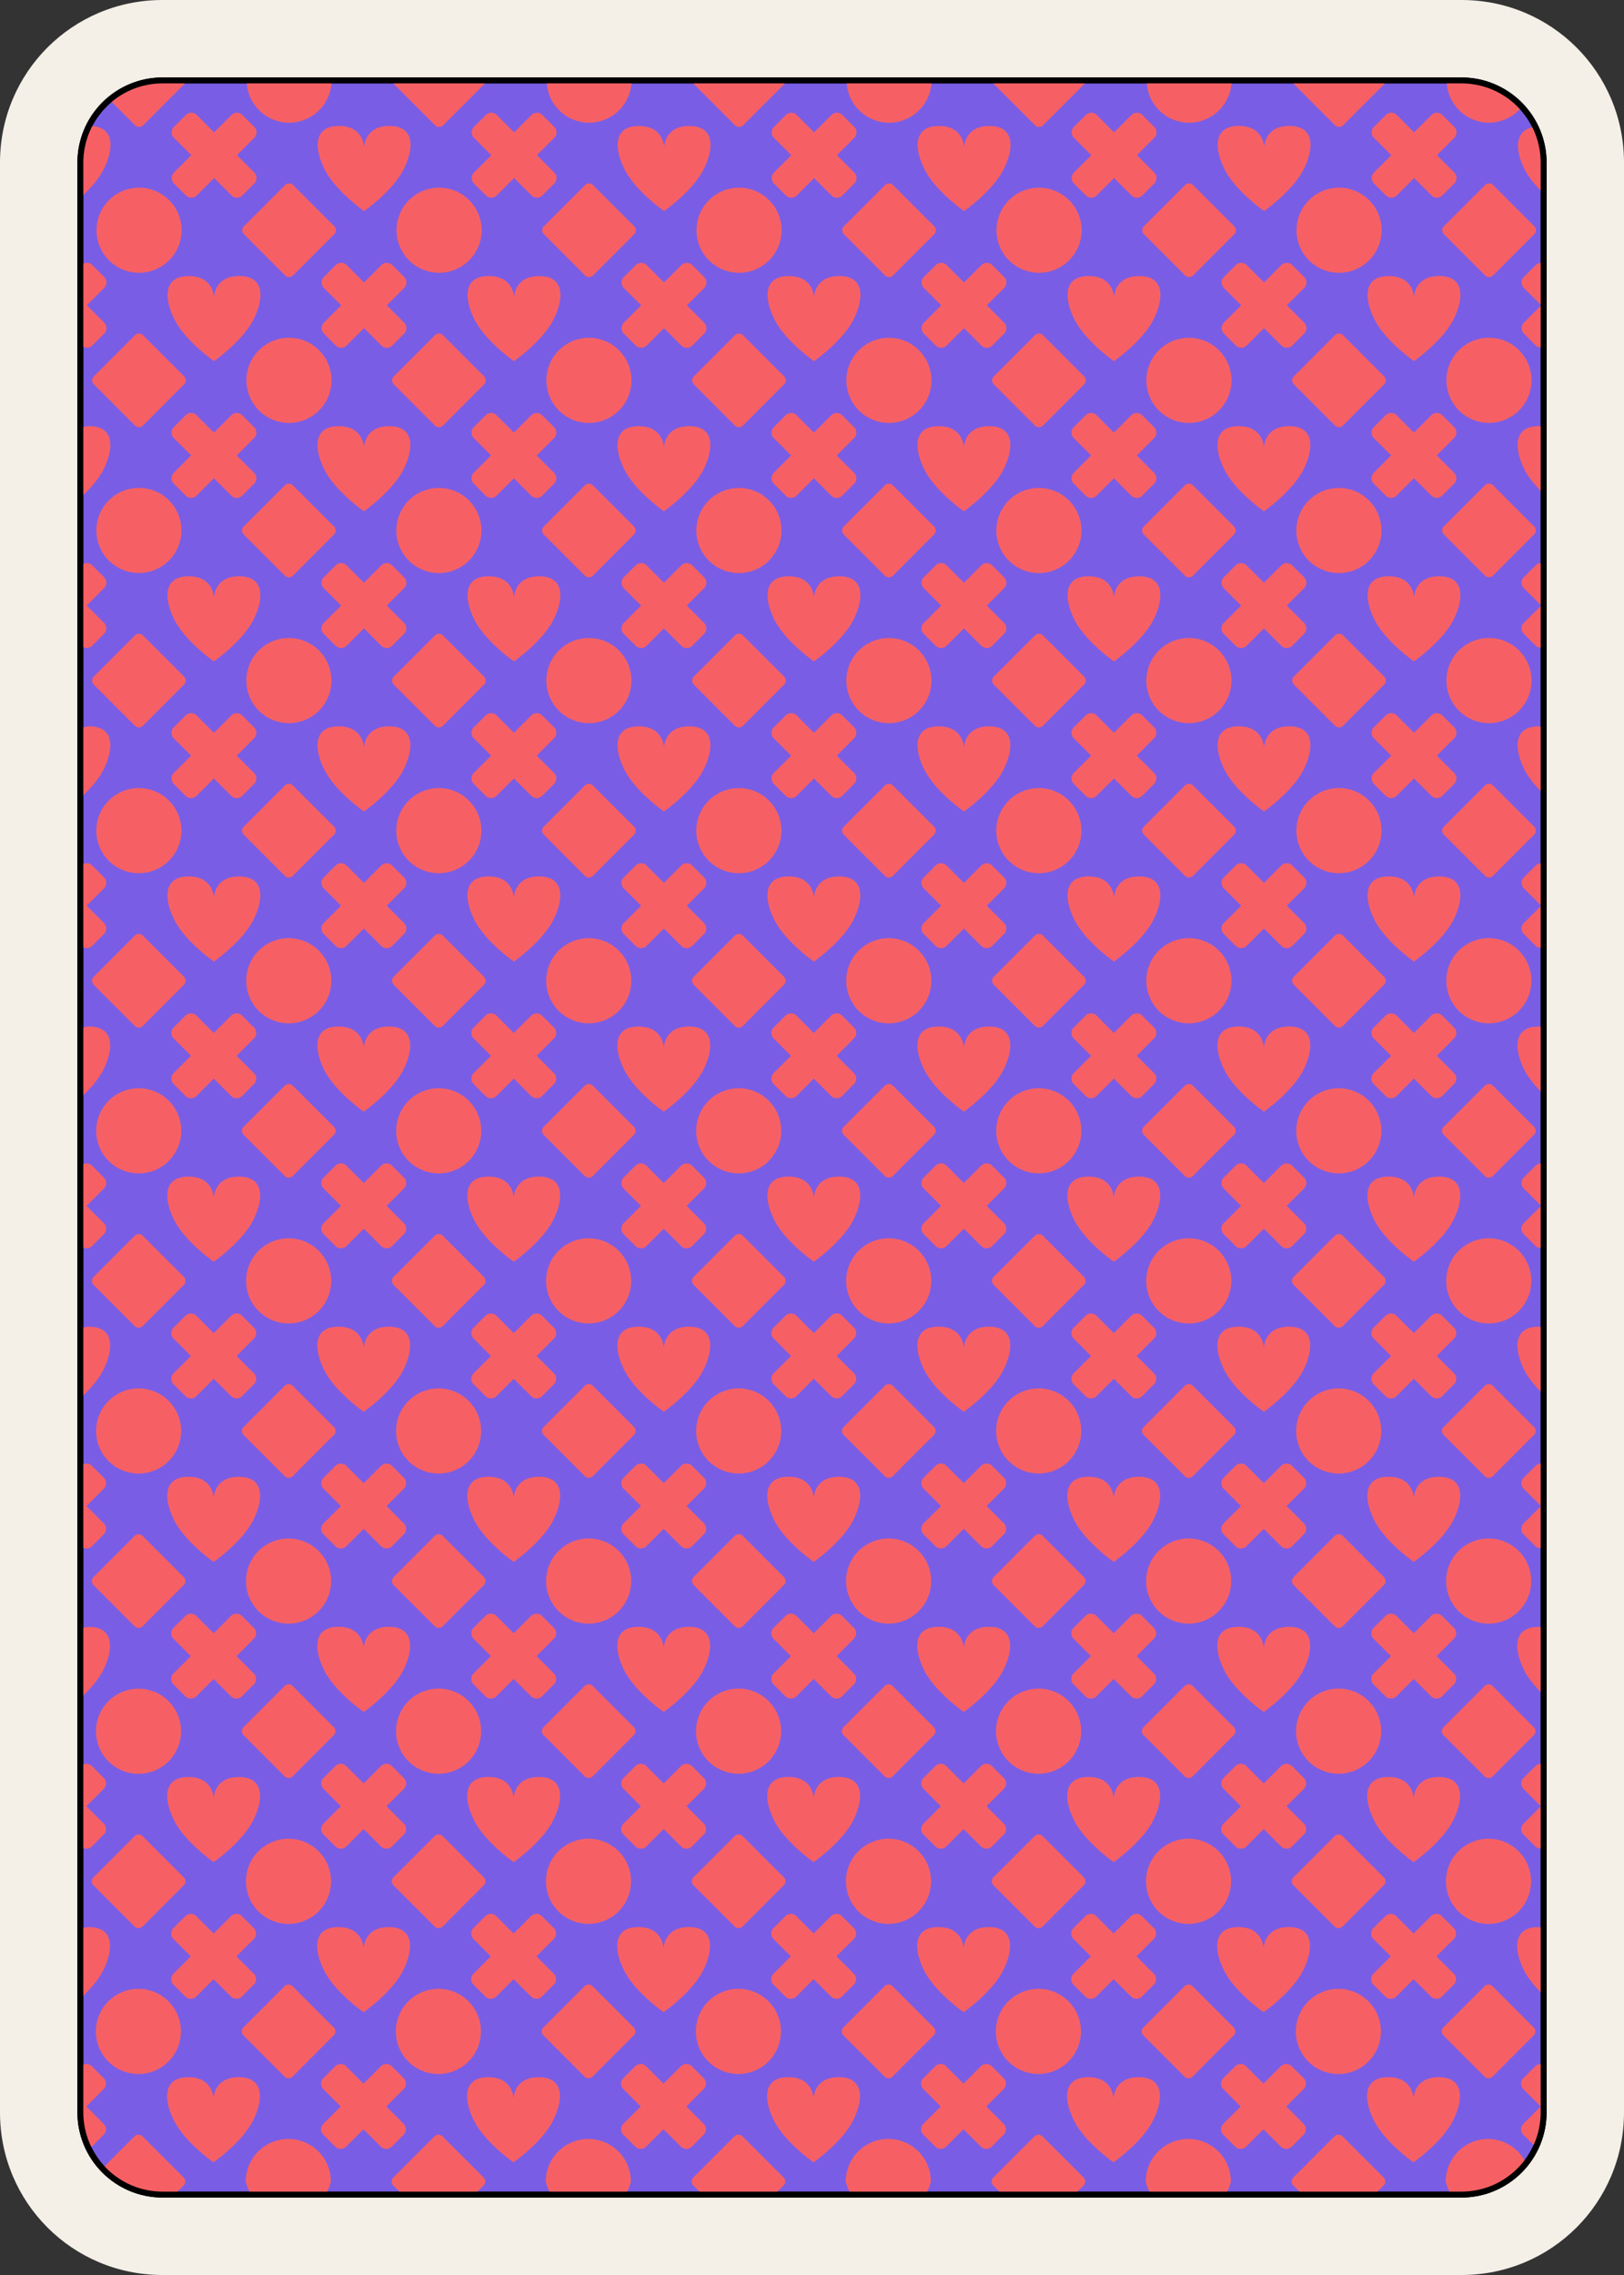 <?xml version="1.0" encoding="UTF-8" standalone="no"?>
<!-- Created with Inkscape (http://www.inkscape.org/) -->

<svg
   width="63.5mm"
   height="88.9mm"
   viewBox="0 0 63.5 88.9"
   version="1.1"
   id="svg1"
   xml:space="preserve"
   sodipodi:docname="Card_backside.svg"
   xmlns:inkscape="http://www.inkscape.org/namespaces/inkscape"
   xmlns:sodipodi="http://sodipodi.sourceforge.net/DTD/sodipodi-0.dtd"
   xmlns="http://www.w3.org/2000/svg"
   xmlns:svg="http://www.w3.org/2000/svg"><rect x="0" y="0" width="63.5" height="88.9" fill="#333333" stroke="none"/><sodipodi:namedview
     id="namedview10"
     pagecolor="#ffffff"
     bordercolor="#000000"
     borderopacity="0.25"
     inkscape:showpageshadow="2"
     inkscape:pageopacity="0.0"
     inkscape:pagecheckerboard="0"
     inkscape:deskcolor="#d1d1d1"
     inkscape:document-units="mm" /><defs
     id="defs1" /><g
     id="layer1"
     transform="translate(-1003.3,-241.3)"><g
       id="g76"><path
         id="rect429"
         style="opacity:1;fill:#f4efe7;stroke-width:0.254;stroke-linecap:round;stroke-linejoin:round;stroke-miterlimit:100;paint-order:markers fill stroke"
         d="m 1009.65,241.3 h 50.8 c 3.518,0 6.35,2.832 6.35,6.35 v 76.2 c 0,3.518 -2.832,6.35 -6.35,6.35 h -50.8 c -3.518,0 -6.35,-2.832 -6.35,-6.35 v -76.2 c 0,-3.518 2.832,-6.35 6.35,-6.35 z" /><path
         id="rect1"
         style="opacity:1;fill:#7a5de5;stroke:#000000;stroke-width:0.232;stroke-linecap:round;stroke-linejoin:round;stroke-miterlimit:100;paint-order:markers fill stroke"
         d="m 1009.663,244.442 h 50.774 c 1.785,0 3.221,1.437 3.221,3.221 v 76.174 c 0,1.785 -1.437,3.221 -3.221,3.221 h -50.774 c -1.785,0 -3.221,-1.437 -3.221,-3.221 v -76.174 c 0,-1.785 1.437,-3.221 3.221,-3.221 z" /><path
         id="circle6-1-3-7-8-8-9-2-2-2"
         style="fill:#f66065;fill-opacity:1;stroke-width:1.05;stroke-linecap:round;paint-order:markers fill stroke"
         d="m 1009.663,244.441 c -0.793,0 -1.508,0.295 -2.068,0.767 l 0.988,0.988 c 0.087,0.087 0.226,0.087 0.313,0 l 1.609,-1.608 c 0.041,-0.041 0,-0.094 0,-0.147 z m 3.282,0 a 1.664,1.664 0 0 0 1.66,1.654 1.664,1.664 0 0 0 1.66,-1.654 z m 5.76,0 c 0,0.053 -0.041,0.106 0,0.147 l 1.608,1.608 c 0.087,0.087 0.227,0.087 0.314,0 l 1.608,-1.608 c 0.041,-0.041 0,-0.094 0,-0.147 z m 5.97,0 a 1.664,1.664 0 0 0 1.66,1.654 1.664,1.664 0 0 0 1.66,-1.654 z m 5.759,0 c 0,0.054 -0.041,0.107 0,0.148 l 1.608,1.608 c 0.087,0.087 0.226,0.087 0.313,0 l 1.609,-1.608 c 0.041,-0.041 0,-0.095 0,-0.148 z m 5.97,0 a 1.664,1.664 0 0 0 1.66,1.655 1.664,1.664 0 0 0 1.66,-1.655 z m 5.76,0 c 0,0.053 -0.041,0.107 0,0.147 l 1.608,1.608 c 0.087,0.087 0.227,0.087 0.313,0 l 1.608,-1.608 c 0.041,-0.041 0,-0.094 0,-0.147 z m 5.971,0 a 1.664,1.664 0 0 0 1.659,1.654 1.664,1.664 0 0 0 1.662,-1.654 z m 5.76,0 c 0,0.053 -0.041,0.107 0,0.147 l 1.608,1.608 c 0.087,0.087 0.227,0.087 0.314,0 l 1.608,-1.608 c 0.041,-0.041 0,-0.094 0,-0.147 z m 5.971,0 a 1.664,1.664 0 0 0 1.659,1.654 1.664,1.664 0 0 0 1.274,-0.613 c -0.588,-0.637 -1.423,-1.041 -2.362,-1.041 z m -47.302,1.264 c -0.077,0 -0.154,0.03 -0.213,0.089 l -0.233,0.233 -0.232,0.233 -0.214,0.213 -0.446,-0.446 -0.232,-0.233 c -0.059,-0.059 -0.137,-0.088 -0.214,-0.088 -0.077,0 -0.154,0.029 -0.213,0.088 l -0.465,0.465 c -0.118,0.118 -0.118,0.309 0,0.427 l 0.465,0.465 0.213,0.213 -0.446,0.446 -0.232,0.233 c -0.118,0.118 -0.118,0.309 0,0.427 l 0.465,0.465 c 0.118,0.118 0.309,0.118 0.427,0 l 0.465,-0.465 0.213,-0.213 0.214,0.213 0.232,0.233 0.233,0.232 c 0.118,0.118 0.309,0.118 0.427,0 l 0.465,-0.465 c 0.118,-0.118 0.118,-0.309 0,-0.427 l -0.233,-0.233 -0.232,-0.233 -0.214,-0.213 0.214,-0.213 0.232,-0.233 0.233,-0.233 c 0.118,-0.118 0.118,-0.309 0,-0.427 l -0.465,-0.465 c -0.059,-0.059 -0.136,-0.089 -0.213,-0.089 z m 11.731,0 c -0.077,0 -0.155,0.03 -0.214,0.089 l -0.233,0.233 -0.232,0.233 -0.213,0.213 -0.446,-0.446 -0.233,-0.233 c -0.059,-0.059 -0.136,-0.088 -0.213,-0.088 -0.077,-10e-6 -0.155,0.029 -0.214,0.088 l -0.465,0.465 c -0.118,0.118 -0.118,0.309 0,0.427 l 0.465,0.465 0.214,0.213 -0.446,0.446 -0.233,0.233 c -0.118,0.118 -0.118,0.309 0,0.427 l 0.465,0.465 c 0.118,0.118 0.309,0.118 0.427,0 l 0.465,-0.465 0.214,-0.213 0.213,0.213 0.233,0.233 0.232,0.232 c 0.118,0.118 0.309,0.118 0.427,0 l 0.465,-0.465 c 0.118,-0.118 0.118,-0.309 0,-0.427 l -0.233,-0.233 -0.232,-0.233 -0.214,-0.213 0.214,-0.213 0.232,-0.233 0.233,-0.233 c 0.118,-0.118 0.118,-0.309 0,-0.427 l -0.465,-0.465 c -0.059,-0.059 -0.136,-0.089 -0.213,-0.089 z m 21.675,0 c -0.077,0 -0.154,0.03 -0.213,0.089 l -0.465,0.465 c -0.118,0.118 -0.118,0.309 0,0.427 l 0.465,0.465 0.213,0.214 -0.446,0.446 -0.232,0.232 c -0.118,0.118 -0.118,0.309 0,0.427 l 0.465,0.465 c 0.118,0.118 0.309,0.118 0.427,0 l 0.465,-0.465 0.213,-0.214 0.213,0.214 0.233,0.232 0.233,0.233 c 0.118,0.118 0.308,0.118 0.427,0 l 0.465,-0.465 c 0.118,-0.118 0.118,-0.309 0,-0.427 l -0.233,-0.232 -0.233,-0.233 -0.213,-0.213 0.213,-0.214 0.233,-0.232 0.233,-0.233 c 0.118,-0.118 0.118,-0.309 0,-0.427 l -0.465,-0.465 c -0.118,-0.118 -0.308,-0.118 -0.427,0 l -0.233,0.233 -0.233,0.232 -0.213,0.214 -0.446,-0.446 -0.232,-0.233 c -0.059,-0.059 -0.137,-0.089 -0.214,-0.089 z m 11.731,0 c -0.077,0 -0.154,0.03 -0.213,0.089 l -0.465,0.465 c -0.118,0.118 -0.118,0.309 0,0.427 l 0.465,0.465 0.214,0.214 -0.447,0.446 -0.232,0.232 c -0.118,0.118 -0.118,0.309 0,0.427 l 0.465,0.465 c 0.118,0.118 0.309,0.118 0.427,0 l 0.465,-0.465 0.213,-0.214 0.214,0.214 0.232,0.232 0.233,0.233 c 0.118,0.118 0.309,0.118 0.427,0 l 0.465,-0.465 c 0.118,-0.118 0.118,-0.309 0,-0.427 l -0.233,-0.232 -0.232,-0.233 -0.214,-0.213 0.214,-0.214 0.232,-0.232 0.233,-0.233 c 0.118,-0.118 0.118,-0.309 0,-0.427 l -0.465,-0.465 c -0.118,-0.118 -0.308,-0.118 -0.427,0 l -0.233,0.233 -0.232,0.232 -0.214,0.214 -0.446,-0.446 -0.232,-0.233 c -0.059,-0.059 -0.137,-0.089 -0.214,-0.089 z m -21.677,0.001 c -0.077,0 -0.154,0.03 -0.213,0.089 l -0.233,0.233 -0.233,0.233 -0.213,0.213 -0.446,-0.446 -0.232,-0.233 c -0.059,-0.059 -0.137,-0.088 -0.214,-0.088 -0.077,0 -0.154,0.029 -0.213,0.088 l -0.465,0.465 c -0.118,0.118 -0.118,0.309 0,0.427 l 0.465,0.465 0.213,0.213 -0.446,0.446 -0.232,0.233 c -0.118,0.118 -0.118,0.309 0,0.427 l 0.465,0.465 c 0.118,0.118 0.309,0.118 0.427,0 l 0.465,-0.465 0.213,-0.213 0.213,0.213 0.233,0.233 0.233,0.232 c 0.118,0.118 0.308,0.118 0.427,0 l 0.465,-0.465 c 0.118,-0.118 0.118,-0.309 0,-0.427 l -0.233,-0.233 -0.233,-0.233 -0.213,-0.213 0.213,-0.213 0.233,-0.233 0.233,-0.233 c 0.118,-0.118 0.118,-0.309 0,-0.427 l -0.465,-0.465 c -0.059,-0.059 -0.136,-0.089 -0.213,-0.089 z m 15.719,0.515 c -0.985,0 -0.985,0.848 -0.561,1.695 0.424,0.847 1.546,1.632 1.546,1.632 0,0 1.122,-0.785 1.546,-1.632 0.424,-0.847 0.424,-1.695 -0.561,-1.695 -0.985,0 -0.985,0.847 -0.985,0.847 0,0 2e-4,-0.847 -0.984,-0.847 z m -35.19,5.1e-4 c -0.985,0 -0.984,0.848 -0.561,1.695 0.424,0.847 1.545,1.632 1.545,1.632 0,0 1.122,-0.785 1.546,-1.632 0.424,-0.847 0.424,-1.695 -0.561,-1.695 -0.985,0 -0.985,0.848 -0.985,0.848 0,0 2e-4,-0.848 -0.984,-0.848 z m -9.76,5.2e-4 c -0.218,0.435 -0.351,0.919 -0.351,1.44 v 1.367 c 0.329,-0.3 0.703,-0.698 0.91,-1.113 0.423,-0.847 0.423,-1.693 -0.559,-1.694 z m 21.489,5.2e-4 c -0.985,0 -0.985,0.848 -0.561,1.695 0.424,0.847 1.546,1.632 1.546,1.632 0,0 1.122,-0.785 1.546,-1.632 0.424,-0.847 0.424,-1.695 -0.561,-1.695 -0.985,0 -0.985,0.847 -0.985,0.847 0,0 3e-4,-0.847 -0.984,-0.847 z m 11.73,0 c -0.985,0 -0.985,0.848 -0.561,1.695 0.424,0.847 1.546,1.632 1.546,1.632 0,0 1.122,-0.785 1.546,-1.632 0.424,-0.847 0.424,-1.695 -0.561,-1.695 -0.985,0 -0.985,0.847 -0.985,0.847 0,0 2e-4,-0.847 -0.985,-0.847 z m 23.314,0.036 c -0.803,0.1 -0.81,0.865 -0.414,1.657 0.173,0.347 0.463,0.668 0.746,0.945 v -1.199 c 0,-0.506 -0.126,-0.978 -0.332,-1.403 z m -13.532,2.208 c -0.057,0 -0.113,0.022 -0.157,0.065 l -1.608,1.608 c -0.087,0.087 -0.087,0.227 0,0.314 l 1.608,1.608 c 0.087,0.087 0.226,0.087 0.313,0 l 1.609,-1.608 c 0.087,-0.087 0.087,-0.227 0,-0.314 l -1.609,-1.608 c -0.043,-0.043 -0.1,-0.065 -0.157,-0.065 z m 11.731,0 c -0.057,0 -0.114,0.022 -0.157,0.065 l -1.608,1.608 c -0.087,0.087 -0.087,0.227 0,0.314 l 1.608,1.608 c 0.087,0.087 0.227,0.087 0.314,0 l 1.608,-1.608 c 0.087,-0.087 0.087,-0.227 0,-0.314 l -1.608,-1.608 c -0.043,-0.043 -0.1,-0.065 -0.157,-0.065 z m -46.921,5.1e-4 c -0.057,0 -0.113,0.022 -0.157,0.065 l -1.608,1.608 c -0.087,0.087 -0.087,0.226 0,0.313 l 1.608,1.608 c 0.087,0.087 0.227,0.087 0.314,0 l 1.608,-1.608 c 0.087,-0.087 0.087,-0.226 0,-0.313 l -1.608,-1.608 c -0.043,-0.043 -0.101,-0.065 -0.157,-0.065 z m 11.729,0.001 c -0.057,0 -0.113,0.022 -0.157,0.065 l -1.608,1.608 c -0.087,0.087 -0.087,0.226 0,0.313 l 1.608,1.608 c 0.087,0.087 0.226,0.087 0.313,0 l 1.608,-1.608 c 0.087,-0.087 0.087,-0.226 0,-0.313 l -1.608,-1.608 c -0.043,-0.043 -0.1,-0.065 -0.157,-0.065 z m 11.73,0 c -0.057,0 -0.113,0.022 -0.157,0.065 l -1.608,1.608 c -0.087,0.087 -0.087,0.226 0,0.313 l 1.608,1.608 c 0.087,0.087 0.226,0.087 0.313,0 l 1.609,-1.608 c 0.087,-0.087 0.087,-0.226 0,-0.313 l -1.609,-1.608 c -0.043,-0.043 -0.1,-0.065 -0.157,-0.065 z m 17.595,0.165 a 1.664,1.664 0 0 0 -1.663,1.664 1.664,1.664 0 0 0 1.663,1.663 1.664,1.664 0 0 0 1.664,-1.663 1.664,1.664 0 0 0 -1.664,-1.664 z m -46.921,5.2e-4 a 1.664,1.664 0 0 0 -1.663,1.663 1.664,1.664 0 0 0 1.663,1.663 1.664,1.664 0 0 0 1.664,-1.663 1.664,1.664 0 0 0 -1.664,-1.663 z m 11.731,0 a 1.664,1.664 0 0 0 -1.663,1.663 1.664,1.664 0 0 0 1.663,1.663 1.664,1.664 0 0 0 1.664,-1.663 1.664,1.664 0 0 0 -1.664,-1.663 z m 11.729,0.001 a 1.664,1.664 0 0 0 -1.663,1.663 1.664,1.664 0 0 0 1.663,1.663 1.664,1.664 0 0 0 1.664,-1.663 1.664,1.664 0 0 0 -1.664,-1.663 z m 11.73,0 a 1.664,1.664 0 0 0 -1.663,1.663 1.664,1.664 0 0 0 1.663,1.663 1.664,1.664 0 0 0 1.664,-1.663 1.664,1.664 0 0 0 -1.664,-1.663 z m 7.905,2.936 c -0.077,0 -0.154,0.03 -0.213,0.089 l -0.465,0.465 c -0.118,0.118 -0.118,0.309 0,0.427 l 0.465,0.465 0.213,0.214 -0.446,0.446 -0.232,0.232 c -0.118,0.118 -0.118,0.309 0,0.427 l 0.465,0.465 c 0.118,0.118 0.309,0.118 0.427,0 l 0.465,-0.465 0.213,-0.213 0.214,0.213 0.232,0.233 0.233,0.232 c 0.118,0.118 0.309,0.118 0.427,0 l 0.465,-0.465 c 0.118,-0.118 0.118,-0.309 0,-0.427 l -0.233,-0.232 -0.232,-0.233 -0.214,-0.213 0.214,-0.214 0.232,-0.232 0.233,-0.233 c 0.118,-0.118 0.118,-0.309 0,-0.427 l -0.465,-0.465 c -0.118,-0.118 -0.308,-0.118 -0.427,0 l -0.233,0.233 -0.232,0.233 -0.214,0.213 -0.446,-0.446 -0.232,-0.233 c -0.059,-0.059 -0.137,-0.089 -0.214,-0.089 z m 11.731,0 c -0.077,0 -0.155,0.03 -0.214,0.089 l -0.465,0.465 c -0.118,0.118 -0.118,0.309 0,0.427 l 0.465,0.465 0.214,0.214 -0.446,0.446 -0.233,0.232 c -0.118,0.118 -0.118,0.309 0,0.427 l 0.465,0.465 c 0.085,0.085 0.2,0.087 0.306,0.051 v -3.242 c -0.032,-0.011 -0.059,-0.038 -0.092,-0.038 z m -56.868,5.2e-4 c -0.077,0 -0.154,0.03 -0.213,0.089 l -0.043,0.043 v 3.054 l 0.043,0.043 c 0.118,0.118 0.308,0.118 0.427,0 l 0.465,-0.465 c 0.118,-0.118 0.118,-0.309 0,-0.427 l -0.233,-0.233 -0.233,-0.233 -0.213,-0.213 0.213,-0.213 0.233,-0.233 0.233,-0.233 c 0.118,-0.118 0.118,-0.309 0,-0.427 l -0.465,-0.465 c -0.059,-0.059 -0.136,-0.089 -0.213,-0.089 z m 9.947,0 c -0.077,0 -0.155,0.03 -0.214,0.089 l -0.465,0.465 c -0.118,0.118 -0.118,0.309 0,0.427 l 0.465,0.465 0.214,0.213 -0.447,0.446 -0.232,0.233 c -0.118,0.118 -0.118,0.309 0,0.427 l 0.465,0.465 c 0.118,0.118 0.309,0.118 0.427,0 l 0.465,-0.465 0.213,-0.213 0.214,0.213 0.232,0.233 0.233,0.233 c 0.118,0.118 0.309,0.118 0.427,0 l 0.465,-0.465 c 0.118,-0.118 0.118,-0.309 0,-0.427 l -0.233,-0.233 -0.232,-0.233 -0.214,-0.213 0.214,-0.213 0.232,-0.233 0.233,-0.233 c 0.118,-0.118 0.118,-0.309 0,-0.427 l -0.465,-0.465 c -0.118,-0.118 -0.309,-0.118 -0.427,0 l -0.233,0.232 -0.232,0.233 -0.214,0.213 -0.446,-0.446 -0.232,-0.232 c -0.059,-0.059 -0.136,-0.089 -0.213,-0.089 z m 11.729,0.001 c -0.077,0 -0.154,0.03 -0.213,0.089 l -0.465,0.465 c -0.118,0.118 -0.118,0.309 0,0.427 l 0.465,0.465 0.213,0.213 -0.446,0.446 -0.232,0.233 c -0.118,0.118 -0.118,0.309 0,0.427 l 0.465,0.465 c 0.118,0.118 0.309,0.118 0.427,0 l 0.465,-0.465 0.213,-0.213 0.213,0.213 0.233,0.233 0.233,0.233 c 0.118,0.118 0.309,0.118 0.427,0 l 0.465,-0.465 c 0.118,-0.118 0.118,-0.309 0,-0.427 l -0.233,-0.233 -0.233,-0.233 -0.213,-0.213 0.213,-0.213 0.233,-0.233 0.233,-0.233 c 0.118,-0.118 0.118,-0.309 0,-0.427 l -0.465,-0.465 c -0.118,-0.118 -0.308,-0.118 -0.427,0 l -0.233,0.232 -0.233,0.233 -0.213,0.213 -0.446,-0.446 -0.232,-0.232 c -0.059,-0.059 -0.137,-0.089 -0.214,-0.089 z m 11.73,0 c -0.077,0 -0.154,0.03 -0.213,0.089 l -0.465,0.465 c -0.118,0.118 -0.118,0.309 0,0.427 l 0.465,0.465 0.213,0.213 -0.446,0.446 -0.232,0.233 c -0.118,0.118 -0.118,0.309 0,0.427 l 0.465,0.465 c 0.118,0.118 0.309,0.118 0.427,0 l 0.465,-0.465 0.213,-0.213 0.214,0.213 0.232,0.233 0.233,0.233 c 0.118,0.118 0.309,0.118 0.427,0 l 0.465,-0.465 c 0.118,-0.118 0.118,-0.309 0,-0.427 l -0.233,-0.233 -0.232,-0.233 -0.214,-0.213 0.214,-0.213 0.232,-0.233 0.233,-0.233 c 0.118,-0.118 0.118,-0.309 0,-0.427 l -0.465,-0.465 c -0.118,-0.118 -0.308,-0.118 -0.427,0 l -0.233,0.232 -0.232,0.233 -0.214,0.213 -0.446,-0.446 -0.232,-0.232 c -0.059,-0.059 -0.137,-0.089 -0.214,-0.089 z m -29.418,0.515 c -0.985,0 -0.985,0.848 -0.561,1.695 0.424,0.847 1.546,1.632 1.546,1.632 0,0 1.122,-0.785 1.546,-1.632 0.424,-0.847 0.424,-1.695 -0.561,-1.695 -0.985,0 -0.985,0.847 -0.985,0.847 0,0 3e-4,-0.847 -0.984,-0.847 z m 46.921,0 c -0.985,0 -0.984,0.847 -0.561,1.694 0.424,0.847 1.545,1.632 1.545,1.632 0,0 1.122,-0.785 1.546,-1.632 0.424,-0.847 0.424,-1.694 -0.561,-1.694 -0.985,0 -0.985,0.847 -0.985,0.847 0,0 2e-4,-0.847 -0.984,-0.847 z m -35.191,10e-4 c -0.985,0 -0.985,0.848 -0.561,1.695 0.424,0.847 1.546,1.632 1.546,1.632 0,0 1.122,-0.785 1.546,-1.632 0.424,-0.847 0.423,-1.695 -0.561,-1.695 -0.985,0 -0.984,0.847 -0.984,0.847 0,0 2e-4,-0.847 -0.985,-0.847 z m 11.731,0 c -0.985,0 -0.985,0.848 -0.561,1.695 0.424,0.847 1.546,1.632 1.546,1.632 0,0 1.122,-0.785 1.546,-1.632 0.424,-0.847 0.424,-1.695 -0.561,-1.695 -0.985,0 -0.985,0.847 -0.985,0.847 0,0 2e-4,-0.847 -0.984,-0.847 z m 11.73,0 c -0.985,0 -0.984,0.848 -0.561,1.695 0.424,0.847 1.545,1.632 1.545,1.632 0,0 1.122,-0.785 1.546,-1.632 0.424,-0.847 0.424,-1.695 -0.561,-1.695 -0.985,0 -0.985,0.847 -0.985,0.847 0,0 2e-4,-0.847 -0.985,-0.847 z m 9.782,2.244 c -0.057,0 -0.113,0.022 -0.157,0.065 l -1.608,1.609 c -0.087,0.087 -0.087,0.226 0,0.313 l 1.608,1.608 c 0.087,0.087 0.227,0.087 0.314,0 l 1.608,-1.608 c 0.087,-0.087 0.087,-0.226 0,-0.313 l -1.608,-1.609 c -0.043,-0.043 -0.1,-0.065 -0.157,-0.065 z m -46.921,5.2e-4 c -0.057,0 -0.113,0.022 -0.157,0.065 l -1.608,1.608 c -0.087,0.087 -0.087,0.226 0,0.313 l 1.608,1.609 c 0.087,0.087 0.227,0.087 0.313,0 l 1.609,-1.609 c 0.087,-0.087 0.087,-0.226 0,-0.313 l -1.609,-1.608 c -0.043,-0.043 -0.1,-0.065 -0.157,-0.065 z m 11.729,0.001 c -0.057,0 -0.113,0.022 -0.157,0.065 l -1.608,1.608 c -0.087,0.087 -0.087,0.226 0,0.313 l 1.608,1.609 c 0.087,0.087 0.226,0.087 0.313,0 l 1.608,-1.609 c 0.087,-0.087 0.087,-0.226 0,-0.313 l -1.608,-1.608 c -0.043,-0.043 -0.1,-0.065 -0.157,-0.065 z m 11.731,0 c -0.057,0 -0.113,0.022 -0.157,0.065 l -1.608,1.608 c -0.087,0.087 -0.087,0.226 0,0.313 l 1.608,1.609 c 0.087,0.087 0.226,0.087 0.313,0 l 1.609,-1.609 c 0.087,-0.087 0.087,-0.226 0,-0.313 l -1.609,-1.608 c -0.043,-0.043 -0.1,-0.065 -0.157,-0.065 z m 11.73,0 c -0.057,0 -0.113,0.022 -0.157,0.065 l -1.608,1.608 c -0.087,0.087 -0.087,0.226 0,0.313 l 1.608,1.609 c 0.087,0.087 0.227,0.087 0.314,0 l 1.608,-1.609 c 0.087,-0.087 0.087,-0.226 0,-0.313 l -1.608,-1.608 c -0.043,-0.043 -0.101,-0.065 -0.157,-0.065 z m 17.595,0.165 a 1.664,1.664 0 0 0 -1.663,1.664 1.664,1.664 0 0 0 1.663,1.663 1.664,1.664 0 0 0 1.664,-1.663 1.664,1.664 0 0 0 -1.664,-1.664 z m -46.921,5.2e-4 a 1.664,1.664 0 0 0 -1.663,1.663 1.664,1.664 0 0 0 1.663,1.664 1.664,1.664 0 0 0 1.664,-1.664 1.664,1.664 0 0 0 -1.664,-1.663 z m 11.729,0.001 a 1.664,1.664 0 0 0 -1.663,1.663 1.664,1.664 0 0 0 1.663,1.664 1.664,1.664 0 0 0 1.663,-1.664 1.664,1.664 0 0 0 -1.663,-1.663 z m 11.73,0 a 1.664,1.664 0 0 0 -1.663,1.663 1.664,1.664 0 0 0 1.663,1.664 1.664,1.664 0 0 0 1.664,-1.664 1.664,1.664 0 0 0 -1.664,-1.663 z m 11.731,0 a 1.664,1.664 0 0 0 -1.664,1.663 1.664,1.664 0 0 0 1.664,1.664 1.664,1.664 0 0 0 1.663,-1.664 1.664,1.664 0 0 0 -1.663,-1.663 z m 9.689,2.936 c -0.077,0 -0.154,0.03 -0.213,0.089 l -0.233,0.233 -0.232,0.233 -0.214,0.213 -0.446,-0.446 -0.232,-0.233 c -0.059,-0.059 -0.137,-0.088 -0.214,-0.088 -0.077,-1e-5 -0.154,0.029 -0.213,0.088 l -0.465,0.465 c -0.118,0.118 -0.118,0.309 0,0.427 l 0.465,0.465 0.214,0.213 -0.447,0.446 -0.232,0.232 c -0.118,0.118 -0.118,0.309 0,0.427 l 0.465,0.465 c 0.118,0.118 0.309,0.118 0.427,0 l 0.465,-0.465 0.213,-0.213 0.214,0.213 0.232,0.233 0.233,0.232 c 0.118,0.118 0.309,0.118 0.427,0 l 0.465,-0.465 c 0.118,-0.118 0.118,-0.309 0,-0.427 l -0.233,-0.232 -0.232,-0.233 -0.214,-0.213 0.214,-0.213 0.232,-0.233 0.233,-0.233 c 0.118,-0.118 0.118,-0.309 0,-0.427 l -0.465,-0.465 c -0.059,-0.059 -0.136,-0.089 -0.213,-0.089 z m -48.705,5.2e-4 c -0.077,-1e-5 -0.154,0.03 -0.213,0.089 l -0.465,0.465 c -0.118,0.118 -0.118,0.309 0,0.427 l 0.465,0.465 0.213,0.213 -0.446,0.446 -0.232,0.233 c -0.118,0.118 -0.118,0.309 0,0.427 l 0.465,0.465 c 0.118,0.118 0.309,0.118 0.427,0 l 0.465,-0.465 0.213,-0.213 0.214,0.213 0.232,0.233 0.233,0.233 c 0.118,0.118 0.309,0.118 0.427,0 l 0.465,-0.465 c 0.118,-0.118 0.118,-0.309 0,-0.427 l -0.233,-0.233 -0.232,-0.232 -0.214,-0.214 0.214,-0.213 0.232,-0.233 0.233,-0.232 c 0.118,-0.118 0.118,-0.309 0,-0.427 l -0.465,-0.465 c -0.118,-0.118 -0.308,-0.118 -0.427,0 l -0.233,0.232 -0.232,0.233 -0.214,0.213 -0.446,-0.446 -0.232,-0.232 c -0.059,-0.059 -0.137,-0.089 -0.214,-0.089 z m 11.729,10e-4 c -0.077,0 -0.154,0.03 -0.213,0.089 l -0.465,0.465 c -0.118,0.118 -0.118,0.309 0,0.427 l 0.465,0.465 0.213,0.213 -0.446,0.446 -0.233,0.233 c -0.118,0.118 -0.118,0.309 0,0.427 l 0.465,0.465 c 0.118,0.118 0.308,0.118 0.427,0 l 0.465,-0.465 0.213,-0.213 0.213,0.213 0.233,0.233 0.233,0.233 c 0.118,0.118 0.308,0.118 0.427,0 l 0.465,-0.465 c 0.118,-0.118 0.118,-0.309 0,-0.427 l -0.233,-0.233 -0.233,-0.233 -0.213,-0.213 0.213,-0.213 0.233,-0.233 0.233,-0.232 c 0.118,-0.118 0.118,-0.309 0,-0.427 l -0.465,-0.465 c -0.118,-0.118 -0.309,-0.118 -0.427,0 l -0.232,0.232 -0.233,0.233 -0.213,0.213 -0.446,-0.446 -0.233,-0.232 c -0.059,-0.059 -0.136,-0.089 -0.213,-0.089 z m 11.731,0 c -0.077,0 -0.154,0.03 -0.213,0.089 l -0.465,0.465 c -0.118,0.118 -0.118,0.309 0,0.427 l 0.465,0.465 0.213,0.213 -0.446,0.446 -0.232,0.233 c -0.118,0.118 -0.118,0.309 0,0.427 l 0.465,0.465 c 0.118,0.118 0.309,0.118 0.427,0 l 0.465,-0.465 0.213,-0.213 0.213,0.213 0.233,0.233 0.233,0.233 c 0.118,0.118 0.308,0.118 0.427,0 l 0.465,-0.465 c 0.118,-0.118 0.118,-0.309 0,-0.427 l -0.233,-0.233 -0.233,-0.233 -0.213,-0.213 0.213,-0.213 0.233,-0.233 0.233,-0.232 c 0.118,-0.118 0.118,-0.309 0,-0.427 l -0.465,-0.465 c -0.118,-0.118 -0.308,-0.118 -0.427,0 l -0.233,0.232 -0.233,0.233 -0.213,0.213 -0.446,-0.446 -0.232,-0.232 c -0.059,-0.059 -0.137,-0.089 -0.214,-0.089 z m 11.731,0 c -0.077,0 -0.155,0.03 -0.214,0.089 l -0.465,0.465 c -0.118,0.118 -0.118,0.309 0,0.427 l 0.465,0.465 0.214,0.213 -0.446,0.446 -0.233,0.233 c -0.118,0.118 -0.118,0.309 0,0.427 l 0.465,0.465 c 0.118,0.118 0.309,0.118 0.427,0 l 0.465,-0.465 0.214,-0.213 0.213,0.213 0.232,0.233 0.233,0.233 c 0.118,0.118 0.309,0.118 0.427,0 l 0.465,-0.465 c 0.118,-0.118 0.118,-0.309 0,-0.427 l -0.233,-0.233 -0.232,-0.233 -0.214,-0.213 0.214,-0.213 0.232,-0.233 0.233,-0.232 c 0.118,-0.118 0.118,-0.309 0,-0.427 l -0.465,-0.465 c -0.118,-0.118 -0.309,-0.118 -0.427,0 l -0.233,0.232 -0.232,0.233 -0.214,0.213 -0.446,-0.446 -0.233,-0.232 c -0.059,-0.059 -0.136,-0.089 -0.213,-0.089 z m 17.505,0.514 c -0.985,0 -0.984,0.848 -0.561,1.695 0.173,0.346 0.462,0.666 0.743,0.942 v -2.594 c -0.067,-0.01 -0.103,-0.042 -0.182,-0.042 z m -56.685,5.2e-4 c -0.151,0 -0.241,0.047 -0.349,0.081 v 2.726 c 0.328,-0.3 0.703,-0.697 0.91,-1.112 0.424,-0.847 0.424,-1.695 -0.561,-1.695 z m 9.76,0.002 c -0.985,0 -0.984,0.848 -0.561,1.695 0.424,0.847 1.546,1.632 1.546,1.632 0,0 1.122,-0.785 1.546,-1.632 0.424,-0.847 0.423,-1.695 -0.561,-1.695 -0.985,0 -0.984,0.847 -0.984,0.847 0,0 -3e-4,-0.847 -0.985,-0.847 z m 11.731,0 c -0.985,0 -0.985,0.848 -0.561,1.695 0.424,0.847 1.546,1.632 1.546,1.632 0,0 1.122,-0.785 1.546,-1.632 0.424,-0.847 0.424,-1.695 -0.561,-1.695 -0.985,0 -0.985,0.847 -0.985,0.847 0,0 3e-4,-0.847 -0.984,-0.847 z m 11.73,0 c -0.985,0 -0.984,0.848 -0.561,1.695 0.424,0.847 1.545,1.632 1.545,1.632 0,0 1.122,-0.785 1.546,-1.632 0.424,-0.847 0.424,-1.695 -0.561,-1.695 -0.985,0 -0.985,0.847 -0.985,0.847 0,0 2e-4,-0.847 -0.985,-0.847 z m 11.731,0 c -0.985,0 -0.984,0.848 -0.561,1.695 0.424,0.847 1.546,1.632 1.546,1.632 0,0 1.121,-0.785 1.545,-1.632 0.424,-0.847 0.424,-1.695 -0.561,-1.695 -0.985,0 -0.985,0.847 -0.985,0.847 0,0 -2e-4,-0.847 -0.985,-0.847 z m 9.784,2.243 c -0.057,0 -0.113,0.022 -0.157,0.065 l -1.608,1.608 c -0.087,0.087 -0.087,0.226 0,0.313 l 1.608,1.608 c 0.087,0.087 0.227,0.087 0.314,0 l 1.608,-1.608 c 0.087,-0.087 0.087,-0.226 0,-0.313 l -1.608,-1.608 c -0.043,-0.043 -0.101,-0.065 -0.157,-0.065 z m -46.924,0.003 c -0.057,0 -0.113,0.022 -0.157,0.065 l -1.609,1.608 c -0.087,0.087 -0.087,0.227 0,0.314 l 1.609,1.608 c 0.087,0.087 0.226,0.087 0.313,0 l 1.608,-1.608 c 0.087,-0.087 0.087,-0.227 0,-0.314 l -1.608,-1.608 c -0.043,-0.043 -0.1,-0.065 -0.157,-0.065 z m 11.731,0 c -0.057,0 -0.113,0.022 -0.157,0.065 l -1.608,1.608 c -0.087,0.087 -0.087,0.227 0,0.314 l 1.608,1.608 c 0.087,0.087 0.227,0.087 0.313,0 l 1.608,-1.608 c 0.087,-0.087 0.087,-0.227 0,-0.314 l -1.608,-1.608 c -0.043,-0.043 -0.1,-0.065 -0.157,-0.065 z m 11.73,0 c -0.057,0 -0.113,0.022 -0.157,0.065 l -1.608,1.608 c -0.087,0.087 -0.087,0.227 0,0.314 l 1.608,1.608 c 0.087,0.087 0.226,0.087 0.313,0 l 1.609,-1.608 c 0.087,-0.087 0.087,-0.227 0,-0.314 l -1.609,-1.608 c -0.043,-0.043 -0.1,-0.065 -0.157,-0.065 z m 11.731,0 c -0.057,0 -0.114,0.022 -0.157,0.065 l -1.608,1.608 c -0.087,0.087 -0.087,0.227 0,0.314 l 1.608,1.608 c 0.087,0.087 0.227,0.087 0.314,0 l 1.608,-1.608 c 0.087,-0.087 0.087,-0.227 0,-0.314 l -1.608,-1.608 c -0.043,-0.043 -0.1,-0.065 -0.157,-0.065 z m -41.056,0.165 a 1.664,1.664 0 0 0 -1.664,1.663 1.664,1.664 0 0 0 1.664,1.663 1.664,1.664 0 0 0 1.663,-1.663 1.664,1.664 0 0 0 -1.663,-1.663 z m 11.729,0.002 a 1.664,1.664 0 0 0 -1.663,1.663 1.664,1.664 0 0 0 1.663,1.664 1.664,1.664 0 0 0 1.663,-1.664 1.664,1.664 0 0 0 -1.663,-1.663 z m 11.731,0 a 1.664,1.664 0 0 0 -1.663,1.663 1.664,1.664 0 0 0 1.663,1.664 1.664,1.664 0 0 0 1.664,-1.664 1.664,1.664 0 0 0 -1.664,-1.663 z m 11.73,0 a 1.664,1.664 0 0 0 -1.663,1.663 1.664,1.664 0 0 0 1.663,1.664 1.664,1.664 0 0 0 1.664,-1.664 1.664,1.664 0 0 0 -1.664,-1.663 z m 11.731,0 a 1.664,1.664 0 0 0 -1.664,1.663 1.664,1.664 0 0 0 1.664,1.664 1.664,1.664 0 0 0 1.663,-1.664 1.664,1.664 0 0 0 -1.663,-1.663 z m 7.908,2.935 c -0.077,-1e-5 -0.155,0.03 -0.214,0.089 l -0.465,0.465 c -0.118,0.118 -0.118,0.309 0,0.427 l 0.465,0.465 0.214,0.213 -0.446,0.446 -0.233,0.233 c -0.118,0.118 -0.118,0.308 0,0.427 l 0.465,0.465 c 0.084,0.084 0.198,0.087 0.303,0.052 v -3.244 c -0.031,-0.01 -0.057,-0.037 -0.089,-0.037 z m -56.87,5.2e-4 c -0.077,0 -0.155,0.03 -0.214,0.089 l -0.043,0.043 v 3.055 l 0.043,0.043 c 0.118,0.118 0.309,0.118 0.427,0 l 0.465,-0.465 c 0.118,-0.118 0.118,-0.309 0,-0.427 l -0.232,-0.233 -0.233,-0.233 -0.213,-0.213 0.213,-0.213 0.233,-0.233 0.232,-0.233 c 0.118,-0.118 0.118,-0.309 0,-0.427 l -0.465,-0.465 c -0.059,-0.059 -0.136,-0.089 -0.213,-0.089 z m 9.946,0.002 c -0.077,-1e-5 -0.154,0.03 -0.213,0.089 l -0.465,0.465 c -0.118,0.118 -0.118,0.309 0,0.427 l 0.465,0.465 0.213,0.213 -0.446,0.446 -0.233,0.233 c -0.118,0.118 -0.118,0.309 0,0.427 l 0.465,0.465 c 0.118,0.118 0.308,0.118 0.427,0 l 0.465,-0.465 0.213,-0.214 0.213,0.214 0.233,0.232 0.233,0.233 c 0.118,0.118 0.308,0.118 0.427,0 l 0.465,-0.465 c 0.118,-0.118 0.118,-0.309 0,-0.427 l -0.232,-0.233 -0.233,-0.232 -0.213,-0.214 0.213,-0.213 0.233,-0.233 0.232,-0.232 c 0.118,-0.118 0.118,-0.309 0,-0.427 l -0.465,-0.465 c -0.118,-0.118 -0.309,-0.118 -0.427,0 l -0.232,0.232 -0.233,0.233 -0.213,0.213 -0.446,-0.446 -0.233,-0.232 c -0.059,-0.059 -0.136,-0.089 -0.213,-0.089 z m 11.731,0 c -0.077,-1e-5 -0.154,0.03 -0.213,0.089 l -0.465,0.465 c -0.118,0.118 -0.118,0.309 0,0.427 l 0.465,0.465 0.213,0.213 -0.446,0.446 -0.232,0.233 c -0.118,0.118 -0.118,0.309 0,0.427 l 0.465,0.465 c 0.118,0.118 0.309,0.118 0.427,0 l 0.465,-0.465 0.213,-0.214 0.213,0.214 0.233,0.232 0.233,0.233 c 0.118,0.118 0.309,0.118 0.427,0 l 0.465,-0.465 c 0.118,-0.118 0.118,-0.309 0,-0.427 l -0.233,-0.233 -0.233,-0.232 -0.213,-0.214 0.213,-0.213 0.233,-0.233 0.233,-0.232 c 0.118,-0.118 0.118,-0.309 0,-0.427 l -0.465,-0.465 c -0.118,-0.118 -0.308,-0.118 -0.427,0 l -0.233,0.232 -0.233,0.233 -0.213,0.213 -0.446,-0.446 -0.232,-0.232 c -0.059,-0.059 -0.137,-0.089 -0.214,-0.089 z m 11.73,0 c -0.077,-1e-5 -0.154,0.03 -0.213,0.089 l -0.465,0.465 c -0.118,0.118 -0.118,0.309 0,0.427 l 0.465,0.465 0.213,0.213 -0.446,0.446 -0.232,0.233 c -0.118,0.118 -0.118,0.309 0,0.427 l 0.465,0.465 c 0.118,0.118 0.309,0.118 0.427,0 l 0.465,-0.465 0.213,-0.214 0.214,0.214 0.232,0.232 0.233,0.233 c 0.118,0.118 0.309,0.118 0.427,0 l 0.465,-0.465 c 0.118,-0.118 0.118,-0.309 0,-0.427 l -0.233,-0.233 -0.232,-0.232 -0.214,-0.214 0.214,-0.213 0.232,-0.233 0.233,-0.232 c 0.118,-0.118 0.118,-0.309 0,-0.427 l -0.465,-0.465 c -0.118,-0.118 -0.308,-0.118 -0.427,0 l -0.233,0.232 -0.232,0.233 -0.214,0.213 -0.446,-0.446 -0.232,-0.232 c -0.059,-0.059 -0.137,-0.089 -0.214,-0.089 z m 11.731,0 c -0.077,-1e-5 -0.155,0.03 -0.214,0.089 l -0.465,0.465 c -0.118,0.118 -0.118,0.309 0,0.427 l 0.465,0.465 0.214,0.213 -0.446,0.446 -0.233,0.233 c -0.118,0.118 -0.118,0.309 0,0.427 l 0.465,0.465 c 0.118,0.118 0.309,0.118 0.427,0 l 0.465,-0.465 0.214,-0.214 0.213,0.214 0.233,0.232 0.232,0.233 c 0.118,0.118 0.309,0.118 0.427,0 l 0.465,-0.465 c 0.118,-0.118 0.118,-0.309 0,-0.427 l -0.232,-0.233 -0.233,-0.232 -0.214,-0.214 0.214,-0.213 0.233,-0.233 0.232,-0.232 c 0.118,-0.118 0.118,-0.309 0,-0.427 l -0.465,-0.465 c -0.118,-0.118 -0.309,-0.118 -0.427,0 l -0.232,0.232 -0.233,0.233 -0.213,0.213 -0.446,-0.446 -0.233,-0.232 c -0.059,-0.059 -0.136,-0.089 -0.213,-0.089 z m 5.775,0.515 c -0.985,0 -0.984,0.848 -0.561,1.695 0.424,0.847 1.546,1.632 1.546,1.632 0,0 1.121,-0.785 1.545,-1.632 0.424,-0.847 0.424,-1.695 -0.561,-1.695 -0.985,0 -0.984,0.847 -0.984,0.847 0,0 -3e-4,-0.847 -0.985,-0.847 z m -46.925,5.1e-4 c -0.985,0 -0.985,0.848 -0.561,1.695 0.424,0.847 1.546,1.632 1.546,1.632 0,0 1.122,-0.785 1.546,-1.632 0.424,-0.847 0.424,-1.695 -0.561,-1.695 -0.985,0 -0.985,0.848 -0.985,0.848 0,0 2e-4,-0.848 -0.984,-0.848 z m 11.731,5.2e-4 c -0.985,0 -0.985,0.848 -0.561,1.695 0.424,0.847 1.546,1.632 1.546,1.632 0,0 1.122,-0.785 1.546,-1.632 0.424,-0.847 0.423,-1.695 -0.561,-1.695 -0.985,0 -0.984,0.848 -0.984,0.848 0,0 2e-4,-0.848 -0.985,-0.848 z m 11.731,0 c -0.985,0 -0.985,0.848 -0.561,1.695 0.424,0.847 1.546,1.632 1.546,1.632 0,0 1.122,-0.785 1.546,-1.632 0.424,-0.847 0.424,-1.695 -0.561,-1.695 -0.985,0 -0.985,0.848 -0.985,0.848 0,0 2e-4,-0.848 -0.984,-0.848 z m 11.73,0 c -0.985,0 -0.984,0.848 -0.561,1.695 0.424,0.847 1.545,1.632 1.545,1.632 0,0 1.122,-0.785 1.546,-1.632 0.424,-0.847 0.424,-1.695 -0.561,-1.695 -0.985,0 -0.985,0.848 -0.985,0.848 0,0 2e-4,-0.848 -0.985,-0.848 z m 9.786,2.244 c -0.057,0 -0.114,0.022 -0.157,0.065 l -1.608,1.608 c -0.087,0.087 -0.087,0.227 0,0.314 l 1.608,1.608 c 0.087,0.087 0.227,0.087 0.314,0 l 1.608,-1.608 c 0.087,-0.087 0.087,-0.227 0,-0.314 l -1.608,-1.608 c -0.043,-0.043 -0.1,-0.065 -0.157,-0.065 z m -46.926,5.2e-4 c -0.057,0 -0.113,0.022 -0.157,0.065 l -1.608,1.608 c -0.087,0.087 -0.087,0.226 0,0.313 l 1.608,1.608 c 0.087,0.087 0.226,0.087 0.313,5.2e-4 l 1.609,-1.609 c 0.087,-0.087 0.087,-0.226 0,-0.313 l -1.609,-1.608 c -0.043,-0.043 -0.1,-0.065 -0.157,-0.065 z m 11.731,5.1e-4 c -0.057,0 -0.113,0.022 -0.157,0.065 l -1.608,1.608 c -0.087,0.087 -0.087,0.227 0,0.314 l 1.608,1.608 c 0.087,0.087 0.227,0.087 0.313,0 l 1.608,-1.608 c 0.087,-0.087 0.087,-0.227 0,-0.314 l -1.608,-1.608 c -0.043,-0.043 -0.1,-0.065 -0.157,-0.065 z m 11.731,0 c -0.057,0 -0.113,0.022 -0.157,0.065 l -1.608,1.608 c -0.087,0.087 -0.087,0.227 0,0.314 l 1.608,1.608 c 0.087,0.087 0.226,0.087 0.313,0 l 1.609,-1.608 c 0.087,-0.087 0.087,-0.227 0,-0.314 l -1.609,-1.608 c -0.043,-0.043 -0.1,-0.065 -0.157,-0.065 z m 11.73,0 c -0.057,0 -0.113,0.022 -0.157,0.065 l -1.608,1.608 c -0.087,0.087 -0.087,0.227 0,0.314 l 1.608,1.608 c 0.087,0.087 0.227,0.087 0.314,0 l 1.608,-1.608 c 0.087,-0.087 0.087,-0.227 0,-0.314 l -1.608,-1.608 c -0.043,-0.043 -0.101,-0.065 -0.157,-0.065 z m 17.599,0.165 a 1.664,1.664 0 0 0 -1.664,1.664 1.664,1.664 0 0 0 1.664,1.663 1.664,1.664 0 0 0 1.663,-1.663 1.664,1.664 0 0 0 -1.663,-1.664 z m -46.926,5.1e-4 a 1.664,1.664 0 0 0 -1.663,1.663 1.664,1.664 0 0 0 1.663,1.664 1.664,1.664 0 0 0 1.664,-1.664 1.664,1.664 0 0 0 -1.664,-1.663 z m 11.731,5.2e-4 a 1.664,1.664 0 0 0 -1.663,1.663 1.664,1.664 0 0 0 1.663,1.664 1.664,1.664 0 0 0 1.663,-1.664 1.664,1.664 0 0 0 -1.663,-1.663 z m 11.73,0 a 1.664,1.664 0 0 0 -1.663,1.663 1.664,1.664 0 0 0 1.663,1.664 1.664,1.664 0 0 0 1.664,-1.664 1.664,1.664 0 0 0 -1.664,-1.663 z m 11.731,0 a 1.664,1.664 0 0 0 -1.664,1.663 1.664,1.664 0 0 0 1.664,1.664 1.664,1.664 0 0 0 1.663,-1.664 1.664,1.664 0 0 0 -1.663,-1.663 z m 7.909,2.936 c -0.077,-10e-6 -0.155,0.03 -0.214,0.089 l -0.465,0.465 c -0.118,0.118 -0.118,0.309 0,0.427 l 0.465,0.465 0.214,0.214 -0.446,0.446 -0.233,0.232 c -0.118,0.118 -0.118,0.309 0,0.427 l 0.465,0.465 c 0.118,0.118 0.308,0.118 0.427,0 l 0.465,-0.465 0.214,-0.214 0.213,0.214 0.233,0.232 0.232,0.233 c 0.118,0.118 0.309,0.118 0.427,0 l 0.465,-0.465 c 0.118,-0.118 0.118,-0.309 0,-0.427 l -0.232,-0.232 -0.233,-0.233 -0.214,-0.213 0.214,-0.214 0.233,-0.232 0.232,-0.233 c 0.118,-0.118 0.118,-0.309 0,-0.427 l -0.465,-0.465 c -0.118,-0.118 -0.309,-0.118 -0.427,0 l -0.232,0.233 -0.233,0.232 -0.213,0.214 -0.446,-0.446 -0.233,-0.233 c -0.059,-0.059 -0.136,-0.089 -0.213,-0.089 z m -46.926,5.1e-4 c -0.077,0 -0.154,0.03 -0.213,0.089 l -0.465,0.465 c -0.118,0.118 -0.118,0.309 0,0.427 l 0.465,0.465 0.213,0.213 -0.446,0.446 -0.232,0.233 c -0.118,0.118 -0.118,0.309 0,0.427 l 0.465,0.465 c 0.118,0.118 0.309,0.118 0.427,0 l 0.465,-0.465 0.213,-0.213 0.213,0.213 0.233,0.233 0.233,0.233 c 0.118,0.118 0.308,0.118 0.427,0 l 0.465,-0.465 c 0.118,-0.118 0.118,-0.309 0,-0.427 l -0.233,-0.233 -0.233,-0.233 -0.213,-0.213 0.213,-0.213 0.233,-0.233 0.233,-0.232 c 0.118,-0.118 0.118,-0.309 0,-0.427 l -0.465,-0.465 c -0.118,-0.118 -0.308,-0.118 -0.427,0 l -0.233,0.232 -0.233,0.233 -0.213,0.213 -0.446,-0.446 -0.232,-0.232 c -0.059,-0.059 -0.137,-0.089 -0.214,-0.089 z m 11.731,5.2e-4 c -0.077,0 -0.154,0.03 -0.213,0.089 l -0.465,0.465 c -0.118,0.118 -0.118,0.309 0,0.427 l 0.465,0.465 0.213,0.213 -0.446,0.446 -0.233,0.232 c -0.118,0.118 -0.118,0.309 0,0.427 l 0.465,0.465 c 0.118,0.118 0.308,0.118 0.427,0 l 0.465,-0.465 0.213,-0.214 0.213,0.214 0.233,0.232 0.233,0.233 c 0.118,0.118 0.308,0.118 0.427,0 l 0.465,-0.465 c 0.118,-0.118 0.118,-0.309 0,-0.427 l -0.233,-0.232 -0.233,-0.233 -0.213,-0.214 0.213,-0.213 0.233,-0.233 0.233,-0.232 c 0.118,-0.118 0.118,-0.309 0,-0.427 l -0.465,-0.465 c -0.118,-0.118 -0.309,-0.118 -0.427,0 l -0.232,0.233 -0.233,0.232 -0.213,0.214 -0.446,-0.446 -0.233,-0.233 c -0.059,-0.059 -0.136,-0.089 -0.213,-0.089 z m 11.731,0 c -0.077,0 -0.154,0.03 -0.213,0.089 l -0.465,0.465 c -0.118,0.118 -0.118,0.309 0,0.427 l 0.465,0.465 0.213,0.213 -0.446,0.446 -0.232,0.232 c -0.118,0.118 -0.118,0.309 0,0.427 l 0.465,0.465 c 0.118,0.118 0.309,0.118 0.427,0 l 0.465,-0.465 0.213,-0.214 0.213,0.214 0.233,0.232 0.233,0.233 c 0.118,0.118 0.309,0.118 0.427,0 l 0.465,-0.465 c 0.118,-0.118 0.118,-0.309 0,-0.427 l -0.233,-0.232 -0.233,-0.233 -0.213,-0.213 0.213,-0.214 0.233,-0.232 0.233,-0.233 c 0.118,-0.118 0.118,-0.309 0,-0.427 l -0.465,-0.465 c -0.118,-0.118 -0.308,-0.118 -0.427,0 l -0.233,0.233 -0.232,0.232 -0.214,0.214 -0.446,-0.446 -0.232,-0.233 c -0.059,-0.059 -0.137,-0.089 -0.214,-0.089 z m 11.731,0 c -0.077,0 -0.155,0.03 -0.214,0.089 l -0.465,0.465 c -0.118,0.118 -0.118,0.309 0,0.427 l 0.465,0.465 0.214,0.213 -0.446,0.446 -0.233,0.232 c -0.118,0.118 -0.118,0.309 0,0.427 l 0.465,0.465 c 0.118,0.118 0.309,0.118 0.427,0 l 0.465,-0.465 0.214,-0.214 0.213,0.214 0.232,0.232 0.233,0.233 c 0.118,0.118 0.309,0.118 0.427,0 l 0.465,-0.465 c 0.118,-0.118 0.118,-0.309 0,-0.427 l -0.233,-0.232 -0.232,-0.233 -0.214,-0.214 0.214,-0.213 0.232,-0.233 0.233,-0.232 c 0.118,-0.118 0.118,-0.309 0,-0.427 l -0.465,-0.465 c -0.118,-0.118 -0.309,-0.118 -0.427,0 l -0.233,0.233 -0.232,0.232 -0.214,0.214 -0.446,-0.446 -0.233,-0.233 c -0.059,-0.059 -0.136,-0.089 -0.213,-0.089 z m 5.775,0.515 c -0.985,0 -0.984,0.848 -0.561,1.695 0.424,0.847 1.546,1.632 1.546,1.632 0,0 1.121,-0.785 1.545,-1.632 0.424,-0.847 0.424,-1.695 -0.561,-1.695 -0.985,0 -0.985,0.848 -0.985,0.848 0,0 -3e-4,-0.848 -0.985,-0.848 z m 11.73,0 c -0.985,0 -0.984,0.848 -0.561,1.695 0.173,0.345 0.461,0.665 0.743,0.941 v -2.594 c -0.067,-0.01 -0.103,-0.042 -0.182,-0.042 z m -56.686,5.2e-4 c -0.151,0 -0.24,0.048 -0.348,0.081 v 2.724 c 0.328,-0.3 0.702,-0.696 0.909,-1.111 0.424,-0.847 0.424,-1.695 -0.561,-1.695 z m 9.761,0 c -0.985,0 -0.985,0.848 -0.561,1.695 0.424,0.847 1.546,1.632 1.546,1.632 0,0 1.122,-0.785 1.546,-1.632 0.424,-0.847 0.424,-1.695 -0.561,-1.695 -0.985,0 -0.985,0.847 -0.985,0.847 0,0 2e-4,-0.847 -0.985,-0.847 z m 11.731,5.2e-4 c -0.985,0 -0.985,0.848 -0.561,1.695 0.424,0.847 1.546,1.632 1.546,1.632 0,0 1.122,-0.785 1.546,-1.632 0.424,-0.847 0.424,-1.695 -0.561,-1.695 -0.985,0 -0.985,0.847 -0.985,0.847 0,0 3e-4,-0.847 -0.984,-0.847 z m 11.73,0 c -0.985,0 -0.984,0.848 -0.561,1.695 0.424,0.847 1.545,1.632 1.545,1.632 0,0 1.122,-0.785 1.546,-1.632 0.424,-0.847 0.424,-1.695 -0.561,-1.695 -0.985,0 -0.985,0.847 -0.985,0.847 0,0 2e-4,-0.847 -0.985,-0.847 z m 9.786,2.244 c -0.057,0 -0.114,0.022 -0.157,0.065 l -1.608,1.609 c -0.087,0.087 -0.087,0.226 0,0.313 l 1.608,1.608 c 0.087,0.087 0.227,0.087 0.314,0 l 1.608,-1.608 c 0.087,-0.087 0.087,-0.226 0,-0.313 l -1.608,-1.609 c -0.043,-0.043 -0.1,-0.065 -0.157,-0.065 z m 11.73,0 c -0.057,0 -0.113,0.022 -0.157,0.065 l -1.609,1.609 c -0.087,0.087 -0.087,0.226 0,0.313 l 1.609,1.608 c 0.087,0.087 0.226,0.087 0.313,0 l 1.608,-1.608 c 0.087,-0.087 0.087,-0.226 0,-0.313 l -1.608,-1.609 c -0.043,-0.043 -0.1,-0.065 -0.157,-0.065 z m -46.926,5.2e-4 c -0.057,0 -0.113,0.022 -0.157,0.065 l -1.608,1.608 c -0.087,0.087 -0.087,0.226 0,0.313 l 1.608,1.609 c 0.087,0.087 0.227,0.087 0.313,0 l 1.609,-1.609 c 0.087,-0.087 0.087,-0.226 0,-0.313 l -1.609,-1.608 c -0.043,-0.043 -0.1,-0.065 -0.157,-0.065 z m 11.731,5.2e-4 c -0.057,0 -0.113,0.022 -0.157,0.065 l -1.608,1.608 c -0.087,0.087 -0.087,0.227 0,0.314 l 1.608,1.608 c 0.087,0.087 0.226,0.087 0.313,0 l 1.608,-1.608 c 0.087,-0.087 0.087,-0.227 0,-0.314 l -1.608,-1.608 c -0.043,-0.043 -0.1,-0.065 -0.157,-0.065 z m 11.73,0 c -0.057,0 -0.113,0.022 -0.157,0.065 l -1.608,1.608 c -0.087,0.087 -0.087,0.227 0,0.314 l 1.608,1.608 c 0.087,0.087 0.226,0.087 0.313,0 l 1.609,-1.608 c 0.087,-0.087 0.087,-0.227 0,-0.314 l -1.609,-1.608 c -0.043,-0.043 -0.1,-0.065 -0.157,-0.065 z m 17.599,0.165 a 1.664,1.664 0 0 0 -1.664,1.664 1.664,1.664 0 0 0 1.664,1.663 1.664,1.664 0 0 0 1.663,-1.663 1.664,1.664 0 0 0 -1.663,-1.664 z m -46.926,5.2e-4 a 1.664,1.664 0 0 0 -1.663,1.663 1.664,1.664 0 0 0 1.663,1.664 1.664,1.664 0 0 0 1.664,-1.664 1.664,1.664 0 0 0 -1.664,-1.663 z m 11.73,0 a 1.664,1.664 0 0 0 -1.663,1.663 1.664,1.664 0 0 0 1.663,1.664 1.664,1.664 0 0 0 1.664,-1.664 1.664,1.664 0 0 0 -1.664,-1.663 z m 11.731,5.2e-4 a 1.664,1.664 0 0 0 -1.663,1.664 1.664,1.664 0 0 0 1.663,1.663 1.664,1.664 0 0 0 1.664,-1.663 1.664,1.664 0 0 0 -1.664,-1.664 z m 11.73,0 a 1.664,1.664 0 0 0 -1.663,1.664 1.664,1.664 0 0 0 1.663,1.663 1.664,1.664 0 0 0 1.664,-1.663 1.664,1.664 0 0 0 -1.664,-1.664 z m -37.233,2.936 c -0.077,10e-6 -0.154,0.03 -0.213,0.089 l -0.042,0.042 v 3.058 l 0.042,0.042 c 0.118,0.118 0.309,0.118 0.427,0 l 0.465,-0.465 c 0.118,-0.118 0.118,-0.309 0,-0.427 l -0.233,-0.233 -0.233,-0.232 -0.213,-0.214 0.213,-0.213 0.233,-0.233 0.233,-0.232 c 0.118,-0.118 0.118,-0.309 0,-0.427 l -0.465,-0.466 c -0.059,-0.059 -0.136,-0.089 -0.213,-0.089 z m 46.926,5.2e-4 c -0.077,0 -0.155,0.03 -0.214,0.089 l -0.233,0.233 -0.232,0.233 -0.213,0.213 -0.446,-0.446 -0.233,-0.233 c -0.059,-0.059 -0.136,-0.088 -0.213,-0.088 -0.077,-10e-6 -0.155,0.029 -0.214,0.088 l -0.465,0.465 c -0.118,0.118 -0.118,0.309 0,0.427 l 0.465,0.465 0.214,0.214 -0.446,0.446 -0.233,0.232 c -0.118,0.118 -0.118,0.309 0,0.427 l 0.465,0.465 c 0.118,0.118 0.309,0.118 0.427,0 l 0.465,-0.465 0.214,-0.213 0.213,0.213 0.233,0.233 0.232,0.232 c 0.118,0.118 0.309,0.118 0.427,0 l 0.465,-0.465 c 0.118,-0.118 0.118,-0.309 0,-0.427 l -0.232,-0.232 -0.233,-0.233 -0.214,-0.213 0.214,-0.214 0.233,-0.232 0.232,-0.233 c 0.118,-0.118 0.118,-0.309 0,-0.427 l -0.465,-0.465 c -0.059,-0.059 -0.136,-0.089 -0.213,-0.089 z m -36.979,5.2e-4 c -0.077,-10e-6 -0.154,0.03 -0.213,0.089 l -0.465,0.465 c -0.118,0.118 -0.118,0.309 0,0.427 l 0.465,0.465 0.213,0.213 -0.446,0.446 -0.232,0.233 c -0.118,0.118 -0.118,0.309 0,0.427 l 0.465,0.465 c 0.118,0.118 0.309,0.118 0.427,0 l 0.465,-0.465 0.213,-0.213 0.214,0.213 0.232,0.233 0.233,0.233 c 0.118,0.118 0.309,0.118 0.427,0 l 0.465,-0.465 c 0.118,-0.118 0.118,-0.309 0,-0.427 l -0.233,-0.233 -0.232,-0.232 -0.214,-0.214 0.214,-0.213 0.232,-0.233 0.233,-0.232 c 0.118,-0.118 0.118,-0.309 0,-0.427 l -0.465,-0.465 c -0.118,-0.118 -0.308,-0.118 -0.427,0 l -0.233,0.232 -0.232,0.233 -0.214,0.213 -0.446,-0.446 -0.232,-0.232 c -0.059,-0.059 -0.137,-0.089 -0.214,-0.089 z m 46.926,0 c -0.077,-10e-6 -0.154,0.029 -0.213,0.088 l -0.465,0.465 c -0.118,0.118 -0.118,0.309 0,0.427 l 0.465,0.465 0.213,0.214 -0.446,0.446 -0.233,0.232 c -0.118,0.118 -0.118,0.309 0,0.427 l 0.465,0.465 c 0.084,0.084 0.198,0.087 0.302,0.052 v -3.244 c -0.031,-0.01 -0.057,-0.037 -0.089,-0.037 z m -35.195,5.1e-4 c -0.077,-1e-5 -0.154,0.03 -0.213,0.089 l -0.465,0.465 c -0.118,0.118 -0.118,0.309 0,0.427 l 0.465,0.465 0.213,0.214 -0.446,0.446 -0.232,0.232 c -0.118,0.118 -0.118,0.309 0,0.427 l 0.465,0.465 c 0.118,0.118 0.309,0.118 0.427,0 l 0.465,-0.465 0.213,-0.213 0.213,0.213 0.233,0.233 0.233,0.232 c 0.118,0.118 0.309,0.118 0.427,0 l 0.465,-0.465 c 0.118,-0.118 0.118,-0.309 0,-0.427 l -0.233,-0.232 -0.233,-0.233 -0.213,-0.213 0.213,-0.214 0.233,-0.232 0.233,-0.233 c 0.118,-0.118 0.118,-0.309 0,-0.427 l -0.465,-0.465 c -0.118,-0.118 -0.308,-0.118 -0.427,0 l -0.233,0.233 -0.233,0.232 -0.213,0.214 -0.446,-0.446 -0.232,-0.233 c -0.059,-0.059 -0.137,-0.089 -0.214,-0.089 z m 11.73,0 c -0.077,-1e-5 -0.154,0.03 -0.213,0.089 l -0.465,0.465 c -0.118,0.118 -0.118,0.309 0,0.427 l 0.465,0.465 0.213,0.214 -0.446,0.446 -0.232,0.232 c -0.118,0.118 -0.118,0.309 0,0.427 l 0.465,0.465 c 0.118,0.118 0.309,0.118 0.427,0 l 0.465,-0.465 0.213,-0.213 0.214,0.213 0.232,0.233 0.233,0.232 c 0.118,0.118 0.309,0.118 0.427,0 l 0.465,-0.465 c 0.118,-0.118 0.118,-0.309 0,-0.427 l -0.233,-0.232 -0.232,-0.233 -0.214,-0.213 0.214,-0.214 0.232,-0.232 0.233,-0.233 c 0.118,-0.118 0.118,-0.309 0,-0.427 l -0.465,-0.465 c -0.118,-0.118 -0.308,-0.118 -0.427,0 l -0.233,0.233 -0.232,0.232 -0.214,0.214 -0.446,-0.446 -0.232,-0.233 c -0.059,-0.059 -0.137,-0.089 -0.214,-0.089 z m -29.419,0.516 c -0.985,0 -0.985,0.848 -0.561,1.695 0.424,0.847 1.546,1.632 1.546,1.632 0,0 1.122,-0.785 1.546,-1.632 0.424,-0.847 0.424,-1.695 -0.561,-1.695 -0.985,0 -0.985,0.848 -0.985,0.848 0,0 2e-4,-0.848 -0.984,-0.848 z m 11.73,0 c -0.985,0 -0.984,0.848 -0.561,1.695 0.424,0.847 1.546,1.632 1.546,1.632 0,0 1.121,-0.785 1.545,-1.632 0.424,-0.847 0.424,-1.695 -0.561,-1.695 -0.985,0 -0.984,0.848 -0.984,0.848 0,0 -3e-4,-0.848 -0.985,-0.848 z m 23.464,0 c -0.985,0 -0.984,0.847 -0.561,1.694 0.424,0.847 1.545,1.632 1.545,1.632 0,0 1.122,-0.785 1.546,-1.632 0.424,-0.847 0.424,-1.694 -0.561,-1.694 -0.985,0 -0.985,0.848 -0.985,0.848 0,0 3e-4,-0.848 -0.984,-0.848 z m 11.731,0 c -0.985,0 -0.984,0.847 -0.561,1.694 0.424,0.847 1.546,1.632 1.546,1.632 0,0 1.121,-0.785 1.545,-1.632 0.424,-0.847 0.424,-1.694 -0.561,-1.694 -0.985,0 -0.984,0.848 -0.984,0.848 0,0 -3e-4,-0.848 -0.985,-0.848 z m -23.464,10e-4 c -0.985,0 -0.985,0.847 -0.561,1.694 0.424,0.847 1.546,1.632 1.546,1.632 0,0 1.122,-0.785 1.546,-1.632 0.424,-0.847 0.424,-1.694 -0.561,-1.694 -0.985,0 -0.985,0.847 -0.985,0.847 0,0 2e-4,-0.847 -0.984,-0.847 z m 9.785,2.244 c -0.057,0 -0.113,0.022 -0.157,0.065 l -1.608,1.609 c -0.087,0.087 -0.087,0.226 0,0.313 l 1.608,1.608 c 0.087,0.087 0.227,0.087 0.314,0 l 1.608,-1.608 c 0.087,-0.087 0.087,-0.226 0,-0.313 l -1.608,-1.609 c -0.043,-0.043 -0.101,-0.065 -0.157,-0.065 z m 11.731,0 c -0.057,0 -0.114,0.022 -0.157,0.065 l -1.608,1.609 c -0.087,0.087 -0.087,0.226 0,0.313 l 1.608,1.608 c 0.087,0.087 0.227,0.087 0.314,0 l 1.608,-1.608 c 0.087,-0.087 0.087,-0.226 0,-0.313 l -1.608,-1.609 c -0.043,-0.043 -0.1,-0.065 -0.157,-0.065 z m -46.926,5.2e-4 c -0.057,0 -0.113,0.022 -0.157,0.065 l -1.608,1.608 c -0.087,0.087 -0.087,0.227 0,0.314 l 1.608,1.608 c 0.087,0.087 0.226,0.087 0.313,0 l 1.609,-1.608 c 0.087,-0.087 0.087,-0.227 0,-0.314 l -1.609,-1.608 c -0.043,-0.043 -0.1,-0.065 -0.157,-0.065 z m 11.73,0 c -0.057,0 -0.113,0.022 -0.157,0.065 l -1.608,1.608 c -0.087,0.087 -0.087,0.227 0,0.314 l 1.608,1.608 c 0.087,0.087 0.227,0.087 0.314,0 l 1.608,-1.608 c 0.087,-0.087 0.087,-0.227 0,-0.314 l -1.608,-1.608 c -0.043,-0.043 -0.101,-0.065 -0.157,-0.065 z m 11.731,5.1e-4 c -0.057,0 -0.113,0.022 -0.157,0.065 l -1.608,1.609 c -0.087,0.087 -0.087,0.226 0,0.313 l 1.608,1.608 c 0.087,0.087 0.226,0.087 0.313,0 l 1.609,-1.608 c 0.087,-0.087 0.087,-0.226 0,-0.313 l -1.609,-1.609 c -0.043,-0.043 -0.1,-0.065 -0.157,-0.065 z m 17.598,0.165 a 1.664,1.664 0 0 0 -1.663,1.664 1.664,1.664 0 0 0 1.663,1.663 1.664,1.664 0 0 0 1.664,-1.663 1.664,1.664 0 0 0 -1.664,-1.664 z m 11.731,0 a 1.664,1.664 0 0 0 -1.664,1.664 1.664,1.664 0 0 0 1.664,1.663 1.664,1.664 0 0 0 1.663,-1.663 1.664,1.664 0 0 0 -1.663,-1.664 z m -46.926,5.1e-4 a 1.664,1.664 0 0 0 -1.663,1.663 1.664,1.664 0 0 0 1.663,1.664 1.664,1.664 0 0 0 1.664,-1.664 1.664,1.664 0 0 0 -1.664,-1.663 z m 11.731,0 a 1.664,1.664 0 0 0 -1.664,1.663 1.664,1.664 0 0 0 1.664,1.664 1.664,1.664 0 0 0 1.663,-1.664 1.664,1.664 0 0 0 -1.663,-1.663 z m 11.73,5.2e-4 a 1.664,1.664 0 0 0 -1.663,1.664 1.664,1.664 0 0 0 1.663,1.663 1.664,1.664 0 0 0 1.664,-1.663 1.664,1.664 0 0 0 -1.664,-1.664 z m 9.693,2.936 c -0.077,0 -0.155,0.03 -0.214,0.089 l -0.233,0.233 -0.232,0.233 -0.214,0.213 -0.446,-0.446 -0.232,-0.233 c -0.059,-0.059 -0.136,-0.088 -0.213,-0.088 -0.077,0 -0.155,0.029 -0.214,0.088 l -0.465,0.465 c -0.118,0.118 -0.118,0.309 0,0.427 l 0.465,0.465 0.214,0.213 -0.447,0.446 -0.232,0.232 c -0.118,0.118 -0.118,0.309 0,0.427 l 0.465,0.465 c 0.118,0.118 0.309,0.118 0.427,0 l 0.465,-0.465 0.214,-0.213 0.213,0.213 0.232,0.233 0.233,0.232 c 0.118,0.118 0.309,0.118 0.427,0 l 0.465,-0.465 c 0.118,-0.118 0.118,-0.309 0,-0.427 l -0.233,-0.232 -0.232,-0.233 -0.214,-0.213 0.214,-0.213 0.232,-0.233 0.233,-0.233 c 0.118,-0.118 0.118,-0.309 0,-0.427 l -0.465,-0.465 c -0.059,-0.059 -0.136,-0.089 -0.213,-0.089 z m 11.73,0 c -0.077,0 -0.155,0.03 -0.214,0.089 l -0.232,0.233 -0.233,0.233 -0.213,0.213 -0.446,-0.446 -0.233,-0.233 c -0.059,-0.059 -0.136,-0.088 -0.213,-0.088 -0.077,0 -0.155,0.029 -0.214,0.088 l -0.465,0.465 c -0.118,0.118 -0.118,0.309 0,0.427 l 0.465,0.465 0.214,0.213 -0.446,0.446 -0.233,0.232 c -0.118,0.118 -0.118,0.309 0,0.427 l 0.465,0.465 c 0.118,0.118 0.308,0.118 0.427,0 l 0.465,-0.465 0.214,-0.213 0.213,0.213 0.233,0.233 0.232,0.232 c 0.118,0.118 0.309,0.118 0.427,0 l 0.465,-0.465 c 0.118,-0.118 0.118,-0.309 0,-0.427 l -0.232,-0.232 -0.233,-0.233 -0.214,-0.213 0.214,-0.213 0.233,-0.233 0.232,-0.233 c 0.118,-0.118 0.118,-0.309 0,-0.427 l -0.465,-0.465 c -0.059,-0.059 -0.136,-0.089 -0.213,-0.089 z m -48.71,5.1e-4 c -0.077,0 -0.154,0.03 -0.213,0.089 l -0.465,0.465 c -0.118,0.118 -0.118,0.309 0,0.427 l 0.465,0.465 0.213,0.213 -0.446,0.446 -0.232,0.233 c -0.118,0.118 -0.118,0.309 0,0.427 l 0.465,0.465 c 0.118,0.118 0.309,0.118 0.427,0 l 0.465,-0.465 0.213,-0.214 0.213,0.214 0.233,0.232 0.233,0.233 c 0.118,0.118 0.308,0.118 0.427,0 l 0.465,-0.465 c 0.118,-0.118 0.118,-0.309 0,-0.427 l -0.233,-0.233 -0.233,-0.232 -0.213,-0.214 0.213,-0.213 0.233,-0.233 0.233,-0.232 c 0.118,-0.118 0.118,-0.309 0,-0.427 l -0.465,-0.465 c -0.118,-0.118 -0.308,-0.118 -0.427,0 l -0.233,0.233 -0.233,0.232 -0.213,0.214 -0.446,-0.446 -0.232,-0.233 c -0.059,-0.059 -0.137,-0.089 -0.214,-0.089 z m 11.731,0 c -0.077,0 -0.155,0.03 -0.214,0.089 l -0.465,0.465 c -0.118,0.118 -0.118,0.309 0,0.427 l 0.465,0.465 0.214,0.213 -0.446,0.446 -0.233,0.233 c -0.118,0.118 -0.118,0.309 0,0.427 l 0.465,0.465 c 0.118,0.118 0.309,0.118 0.427,0 l 0.465,-0.465 0.214,-0.214 0.213,0.214 0.232,0.232 0.233,0.233 c 0.118,0.118 0.309,0.118 0.427,0 l 0.465,-0.465 c 0.118,-0.118 0.118,-0.309 0,-0.427 l -0.233,-0.233 -0.232,-0.232 -0.214,-0.214 0.214,-0.213 0.232,-0.233 0.233,-0.232 c 0.118,-0.118 0.118,-0.309 0,-0.427 l -0.465,-0.465 c -0.118,-0.118 -0.309,-0.118 -0.427,0 l -0.233,0.233 -0.232,0.232 -0.213,0.214 -0.446,-0.446 -0.233,-0.233 c -0.059,-0.059 -0.136,-0.089 -0.213,-0.089 z m 13.514,5.2e-4 c -0.077,0 -0.154,0.03 -0.213,0.089 l -0.233,0.233 -0.232,0.233 -0.214,0.213 -0.446,-0.446 -0.232,-0.233 c -0.059,-0.059 -0.137,-0.088 -0.214,-0.088 -0.077,-1e-5 -0.154,0.029 -0.213,0.088 l -0.465,0.465 c -0.118,0.118 -0.118,0.309 0,0.427 l 0.465,0.465 0.213,0.213 -0.446,0.446 -0.232,0.232 c -0.118,0.118 -0.118,0.309 0,0.427 l 0.465,0.465 c 0.118,0.118 0.309,0.118 0.427,0 l 0.465,-0.465 0.213,-0.213 0.213,0.213 0.233,0.233 0.233,0.232 c 0.118,0.118 0.309,0.118 0.427,0 l 0.465,-0.465 c 0.118,-0.118 0.118,-0.309 0,-0.427 l -0.233,-0.232 -0.233,-0.233 -0.213,-0.213 0.213,-0.213 0.233,-0.233 0.233,-0.233 c 0.118,-0.118 0.118,-0.309 0,-0.427 l -0.465,-0.465 c -0.059,-0.059 -0.136,-0.089 -0.213,-0.089 z m -29.234,0.516 c -0.151,0 -0.24,0.048 -0.348,0.081 v 2.724 c 0.328,-0.3 0.702,-0.696 0.909,-1.111 0.424,-0.847 0.424,-1.695 -0.561,-1.695 z m 9.761,0 c -0.985,0 -0.984,0.848 -0.561,1.695 0.424,0.847 1.545,1.632 1.545,1.632 0,0 1.122,-0.785 1.546,-1.632 0.424,-0.847 0.424,-1.695 -0.561,-1.695 -0.985,0 -0.985,0.847 -0.985,0.847 0,0 2e-4,-0.847 -0.985,-0.847 z m 11.731,0 c -0.985,0 -0.984,0.848 -0.561,1.695 0.424,0.847 1.546,1.632 1.546,1.632 0,0 1.121,-0.785 1.545,-1.632 0.424,-0.847 0.424,-1.695 -0.561,-1.695 -0.985,0 -0.985,0.847 -0.985,0.847 0,0 -3e-4,-0.847 -0.985,-0.847 z m 11.734,0 c -0.985,0 -0.985,0.848 -0.561,1.695 0.424,0.847 1.546,1.632 1.546,1.632 0,0 1.122,-0.785 1.546,-1.632 0.424,-0.847 0.424,-1.695 -0.561,-1.695 -0.985,0 -0.985,0.847 -0.985,0.847 0,0 2e-4,-0.847 -0.985,-0.847 z m 11.731,0 c -0.985,0 -0.984,0.848 -0.561,1.695 0.424,0.847 1.546,1.632 1.546,1.632 0,0 1.121,-0.785 1.545,-1.632 0.424,-0.847 0.424,-1.695 -0.561,-1.695 -0.985,0 -0.985,0.847 -0.985,0.847 0,0 -3e-4,-0.847 -0.985,-0.847 z m 11.73,0 c -0.985,0 -0.984,0.848 -0.561,1.695 0.173,0.345 0.461,0.665 0.743,0.941 v -2.594 c -0.067,-0.01 -0.103,-0.042 -0.182,-0.042 z m -48.873,2.245 c -0.057,0 -0.113,0.022 -0.157,0.065 l -1.608,1.608 c -0.087,0.087 -0.087,0.227 0,0.314 l 1.608,1.608 c 0.087,0.087 0.226,0.087 0.313,0 l 1.609,-1.608 c 0.087,-0.087 0.087,-0.227 0,-0.314 l -1.609,-1.608 c -0.043,-0.043 -0.1,-0.065 -0.157,-0.065 z m 11.731,0 c -0.057,0 -0.114,0.022 -0.157,0.065 l -1.608,1.608 c -0.087,0.087 -0.087,0.227 0,0.314 l 1.608,1.608 c 0.087,0.087 0.227,0.087 0.314,0 l 1.608,-1.608 c 0.087,-0.087 0.087,-0.227 0,-0.314 l -1.608,-1.608 c -0.043,-0.043 -0.1,-0.065 -0.157,-0.065 z m 11.733,0 c -0.057,0 -0.113,0.022 -0.157,0.065 l -1.608,1.608 c -0.087,0.087 -0.087,0.226 0,0.313 l 1.608,1.608 c 0.087,0.087 0.226,0.087 0.313,0 l 1.609,-1.608 c 0.087,-0.087 0.087,-0.226 0,-0.313 l -1.609,-1.608 c -0.043,-0.043 -0.1,-0.065 -0.157,-0.065 z m 11.731,0 c -0.057,0 -0.114,0.022 -0.157,0.065 l -1.608,1.608 c -0.087,0.087 -0.087,0.226 0,0.313 l 1.608,1.608 c 0.087,0.087 0.227,0.087 0.314,0 l 1.608,-1.608 c 0.087,-0.087 0.087,-0.226 0,-0.313 l -1.608,-1.608 c -0.043,-0.043 -0.1,-0.065 -0.157,-0.065 z m 11.73,0 c -0.057,0 -0.113,0.022 -0.157,0.065 l -1.609,1.608 c -0.087,0.087 -0.087,0.226 0,0.313 l 1.609,1.608 c 0.087,0.087 0.226,0.087 0.313,0 l 1.608,-1.608 c 0.087,-0.087 0.087,-0.226 0,-0.313 l -1.608,-1.608 c -0.043,-0.043 -0.1,-0.065 -0.157,-0.065 z m -52.791,0.166 a 1.664,1.664 0 0 0 -1.663,1.664 1.664,1.664 0 0 0 1.663,1.663 1.664,1.664 0 0 0 1.664,-1.663 1.664,1.664 0 0 0 -1.664,-1.664 z m 11.73,0 a 1.664,1.664 0 0 0 -1.663,1.664 1.664,1.664 0 0 0 1.663,1.663 1.664,1.664 0 0 0 1.664,-1.663 1.664,1.664 0 0 0 -1.664,-1.664 z m 11.731,0 a 1.664,1.664 0 0 0 -1.664,1.664 1.664,1.664 0 0 0 1.664,1.663 1.664,1.664 0 0 0 1.663,-1.663 1.664,1.664 0 0 0 -1.663,-1.664 z m 11.733,0 a 1.664,1.664 0 0 0 -1.663,1.663 1.664,1.664 0 0 0 1.663,1.663 1.664,1.664 0 0 0 1.664,-1.663 1.664,1.664 0 0 0 -1.664,-1.663 z m 11.731,0 a 1.664,1.664 0 0 0 -1.664,1.663 1.664,1.664 0 0 0 1.664,1.663 1.664,1.664 0 0 0 1.663,-1.663 1.664,1.664 0 0 0 -1.663,-1.663 z m -48.967,2.937 c -0.077,0 -0.154,0.03 -0.213,0.089 l -0.042,0.042 v 3.057 l 0.042,0.042 c 0.118,0.118 0.309,0.118 0.427,0 l 0.465,-0.465 c 0.118,-0.118 0.118,-0.309 0,-0.427 l -0.233,-0.232 -0.233,-0.233 -0.213,-0.213 0.213,-0.214 0.233,-0.232 0.233,-0.233 c 0.118,-0.118 0.118,-0.309 0,-0.427 l -0.465,-0.465 c -0.059,-0.059 -0.136,-0.089 -0.213,-0.089 z m 9.947,0 c -0.077,0 -0.154,0.03 -0.213,0.089 l -0.465,0.465 c -0.118,0.118 -0.118,0.309 0,0.427 l 0.465,0.465 0.213,0.214 -0.446,0.446 -0.232,0.232 c -0.118,0.118 -0.118,0.309 0,0.427 l 0.465,0.465 c 0.118,0.118 0.309,0.118 0.427,0 l 0.465,-0.465 0.213,-0.214 0.214,0.214 0.232,0.232 0.233,0.233 c 0.118,0.118 0.309,0.118 0.427,0 l 0.465,-0.465 c 0.118,-0.118 0.118,-0.309 0,-0.427 l -0.233,-0.232 -0.232,-0.233 -0.214,-0.213 0.214,-0.214 0.232,-0.232 0.233,-0.233 c 0.118,-0.118 0.118,-0.309 0,-0.427 l -0.465,-0.465 c -0.118,-0.118 -0.308,-0.118 -0.427,0 l -0.233,0.233 -0.232,0.232 -0.214,0.214 -0.446,-0.446 -0.232,-0.233 c -0.059,-0.059 -0.137,-0.089 -0.214,-0.089 z m 11.731,0 c -0.077,0 -0.155,0.03 -0.214,0.089 l -0.465,0.465 c -0.118,0.118 -0.118,0.309 0,0.427 l 0.465,0.465 0.214,0.214 -0.446,0.446 -0.233,0.232 c -0.118,0.118 -0.118,0.309 0,0.427 l 0.465,0.465 c 0.118,0.118 0.309,0.118 0.427,0 l 0.465,-0.465 0.214,-0.214 0.213,0.214 0.233,0.232 0.232,0.233 c 0.118,0.118 0.309,0.118 0.427,0 l 0.465,-0.465 c 0.118,-0.118 0.118,-0.309 0,-0.427 l -0.232,-0.232 -0.233,-0.233 -0.214,-0.213 0.214,-0.214 0.233,-0.232 0.232,-0.233 c 0.118,-0.118 0.118,-0.309 0,-0.427 l -0.465,-0.465 c -0.118,-0.118 -0.309,-0.118 -0.427,0 l -0.232,0.233 -0.233,0.232 -0.213,0.214 -0.446,-0.446 -0.233,-0.233 c -0.059,-0.059 -0.136,-0.089 -0.213,-0.089 z m 11.733,0 c -0.077,-1e-5 -0.154,0.03 -0.213,0.089 l -0.465,0.465 c -0.118,0.118 -0.118,0.309 0,0.427 l 0.465,0.465 0.213,0.213 -0.446,0.446 -0.232,0.233 c -0.118,0.118 -0.118,0.309 0,0.427 l 0.465,0.465 c 0.118,0.118 0.309,0.118 0.427,0 l 0.465,-0.465 0.213,-0.213 0.214,0.213 0.232,0.233 0.233,0.232 c 0.118,0.118 0.309,0.118 0.427,0 l 0.465,-0.465 c 0.118,-0.118 0.118,-0.309 0,-0.427 l -0.233,-0.233 -0.232,-0.233 -0.214,-0.213 0.214,-0.213 0.232,-0.233 0.233,-0.233 c 0.118,-0.118 0.118,-0.309 0,-0.427 l -0.465,-0.465 c -0.118,-0.118 -0.308,-0.118 -0.427,0 l -0.233,0.232 -0.232,0.233 -0.214,0.213 -0.446,-0.446 -0.232,-0.232 c -0.059,-0.059 -0.137,-0.089 -0.214,-0.089 z m 11.731,0 c -0.077,-1e-5 -0.155,0.03 -0.214,0.089 l -0.465,0.465 c -0.118,0.118 -0.118,0.309 0,0.427 l 0.465,0.465 0.214,0.213 -0.446,0.446 -0.233,0.233 c -0.118,0.118 -0.118,0.309 0,0.427 l 0.465,0.465 c 0.118,0.118 0.309,0.118 0.427,0 l 0.465,-0.465 0.214,-0.213 0.213,0.213 0.233,0.233 0.232,0.232 c 0.118,0.118 0.309,0.118 0.427,0 l 0.465,-0.465 c 0.118,-0.118 0.118,-0.309 0,-0.427 l -0.232,-0.233 -0.233,-0.233 -0.214,-0.213 0.214,-0.213 0.233,-0.233 0.232,-0.233 c 0.118,-0.118 0.118,-0.309 0,-0.427 l -0.465,-0.465 c -0.118,-0.118 -0.309,-0.118 -0.427,0 l -0.233,0.232 -0.232,0.233 -0.213,0.213 -0.446,-0.446 -0.233,-0.232 c -0.059,-0.059 -0.136,-0.089 -0.213,-0.089 z m 11.73,0 c -0.077,0 -0.154,0.03 -0.213,0.089 l -0.465,0.465 c -0.118,0.118 -0.118,0.309 0,0.427 l 0.465,0.465 0.213,0.213 -0.446,0.446 -0.233,0.233 c -0.118,0.118 -0.118,0.309 0,0.427 l 0.465,0.465 c 0.084,0.084 0.198,0.087 0.302,0.052 v -3.243 c -0.031,-0.01 -0.057,-0.037 -0.089,-0.037 z m -29.42,0.516 c -0.985,0 -0.984,0.847 -0.561,1.694 0.424,0.847 1.546,1.632 1.546,1.632 0,0 1.121,-0.785 1.545,-1.632 0.424,-0.847 0.424,-1.694 -0.561,-1.694 -0.985,0 -0.984,0.847 -0.984,0.847 0,0 -3e-4,-0.847 -0.985,-0.847 z m -23.464,5.2e-4 c -0.985,0 -0.985,0.848 -0.561,1.695 0.424,0.847 1.546,1.632 1.546,1.632 0,0 1.122,-0.785 1.546,-1.632 0.424,-0.847 0.424,-1.695 -0.561,-1.695 -0.985,0 -0.985,0.847 -0.985,0.847 0,0 2e-4,-0.847 -0.984,-0.847 z m 11.73,0 c -0.985,0 -0.984,0.848 -0.561,1.695 0.424,0.847 1.546,1.632 1.546,1.632 0,0 1.121,-0.785 1.545,-1.632 0.424,-0.847 0.424,-1.695 -0.561,-1.695 -0.985,0 -0.984,0.847 -0.984,0.847 0,0 -3e-4,-0.847 -0.985,-0.847 z m 23.464,0 c -0.985,0 -0.984,0.848 -0.561,1.695 0.424,0.847 1.545,1.632 1.545,1.632 0,0 1.122,-0.785 1.546,-1.632 0.424,-0.847 0.424,-1.695 -0.561,-1.695 -0.985,0 -0.985,0.847 -0.985,0.847 0,0 3e-4,-0.847 -0.984,-0.847 z m 11.731,0 c -0.985,0 -0.984,0.848 -0.561,1.695 0.424,0.847 1.546,1.632 1.546,1.632 0,0 1.122,-0.785 1.546,-1.632 0.424,-0.847 0.423,-1.695 -0.561,-1.695 -0.985,0 -0.984,0.847 -0.984,0.847 0,0 -3e-4,-0.847 -0.985,-0.847 z m -25.409,2.244 c -0.057,0 -0.114,0.022 -0.157,0.065 l -1.608,1.609 c -0.087,0.087 -0.087,0.226 0,0.313 l 1.608,1.608 c 0.087,0.087 0.227,0.087 0.314,0 l 1.608,-1.608 c 0.087,-0.087 0.087,-0.226 0,-0.313 l -1.608,-1.609 c -0.043,-0.043 -0.1,-0.065 -0.157,-0.065 z m -23.464,0.001 c -0.057,0 -0.113,0.022 -0.157,0.065 l -1.608,1.609 c -0.087,0.087 -0.087,0.226 0,0.313 l 1.608,1.608 c 0.087,0.087 0.226,0.087 0.313,0 l 1.609,-1.608 c 0.087,-0.087 0.087,-0.226 0,-0.313 l -1.609,-1.609 c -0.043,-0.043 -0.1,-0.065 -0.157,-0.065 z m 11.73,0 c -0.057,0 -0.113,0.022 -0.157,0.065 l -1.608,1.609 c -0.087,0.087 -0.087,0.226 0,0.313 l 1.608,1.608 c 0.087,0.087 0.227,0.087 0.314,0 l 1.608,-1.608 c 0.087,-0.087 0.087,-0.226 0,-0.313 l -1.608,-1.609 c -0.043,-0.043 -0.101,-0.065 -0.157,-0.065 z m 23.464,0 c -0.057,0 -0.113,0.022 -0.157,0.065 l -1.608,1.608 c -0.087,0.087 -0.087,0.226 0,0.313 l 1.608,1.609 c 0.087,0.087 0.227,0.087 0.314,0 l 1.608,-1.609 c 0.087,-0.087 0.087,-0.226 0,-0.313 l -1.608,-1.608 c -0.043,-0.043 -0.101,-0.065 -0.157,-0.065 z m 11.731,0 c -0.057,0 -0.113,0.022 -0.157,0.065 l -1.609,1.608 c -0.087,0.087 -0.087,0.226 0,0.313 l 1.609,1.609 c 0.087,0.087 0.226,0.087 0.313,0 l 1.608,-1.609 c 0.087,-0.087 0.087,-0.226 0,-0.313 l -1.608,-1.608 c -0.043,-0.043 -0.1,-0.065 -0.157,-0.065 z m -17.596,0.165 a 1.664,1.664 0 0 0 -1.664,1.664 1.664,1.664 0 0 0 1.664,1.663 1.664,1.664 0 0 0 1.663,-1.663 1.664,1.664 0 0 0 -1.663,-1.664 z m -23.464,0.001 a 1.664,1.664 0 0 0 -1.663,1.664 1.664,1.664 0 0 0 1.663,1.663 1.664,1.664 0 0 0 1.664,-1.663 1.664,1.664 0 0 0 -1.664,-1.664 z m 11.731,0 a 1.664,1.664 0 0 0 -1.664,1.664 1.664,1.664 0 0 0 1.664,1.663 1.664,1.664 0 0 0 1.663,-1.663 1.664,1.664 0 0 0 -1.663,-1.664 z m 23.464,0 a 1.664,1.664 0 0 0 -1.663,1.663 1.664,1.664 0 0 0 1.663,1.664 1.664,1.664 0 0 0 1.664,-1.664 1.664,1.664 0 0 0 -1.664,-1.663 z m 11.731,0 a 1.664,1.664 0 0 0 -1.664,1.663 1.664,1.664 0 0 0 1.664,1.664 1.664,1.664 0 0 0 1.663,-1.664 1.664,1.664 0 0 0 -1.663,-1.663 z m -25.502,2.936 c -0.077,0 -0.155,0.03 -0.214,0.089 l -0.232,0.233 -0.233,0.233 -0.213,0.213 -0.446,-0.446 -0.233,-0.233 c -0.059,-0.059 -0.136,-0.088 -0.213,-0.088 -0.077,-1e-5 -0.155,0.029 -0.214,0.088 l -0.465,0.465 c -0.118,0.118 -0.118,0.309 0,0.427 l 0.465,0.465 0.214,0.213 -0.446,0.446 -0.233,0.232 c -0.118,0.118 -0.118,0.309 0,0.427 l 0.465,0.465 c 0.118,0.118 0.308,0.118 0.427,0 l 0.465,-0.465 0.214,-0.213 0.213,0.213 0.233,0.233 0.232,0.232 c 0.118,0.118 0.309,0.118 0.427,0 l 0.465,-0.465 c 0.118,-0.118 0.118,-0.309 0,-0.427 l -0.232,-0.232 -0.233,-0.233 -0.213,-0.213 0.213,-0.213 0.233,-0.233 0.232,-0.233 c 0.118,-0.118 0.118,-0.309 0,-0.427 l -0.465,-0.465 c -0.059,-0.059 -0.136,-0.089 -0.213,-0.089 z m -23.464,10e-4 c -0.077,0 -0.154,0.03 -0.213,0.089 l -0.233,0.233 -0.232,0.233 -0.214,0.213 -0.446,-0.446 -0.232,-0.233 c -0.059,-0.059 -0.137,-0.088 -0.214,-0.088 -0.077,0 -0.154,0.029 -0.213,0.088 l -0.465,0.465 c -0.118,0.118 -0.118,0.309 0,0.427 l 0.465,0.465 0.213,0.214 -0.446,0.446 -0.232,0.232 c -0.118,0.118 -0.118,0.309 0,0.427 l 0.465,0.465 c 0.118,0.118 0.309,0.118 0.427,0 l 0.465,-0.465 0.213,-0.213 0.214,0.213 0.232,0.233 0.233,0.232 c 0.118,0.118 0.308,0.118 0.427,0 l 0.465,-0.465 c 0.118,-0.118 0.118,-0.309 0,-0.427 l -0.233,-0.232 -0.233,-0.233 -0.213,-0.213 0.213,-0.214 0.233,-0.232 0.233,-0.233 c 0.118,-0.118 0.118,-0.309 0,-0.427 l -0.465,-0.465 c -0.059,-0.059 -0.136,-0.089 -0.213,-0.089 z m 11.731,0 c -0.077,0 -0.155,0.03 -0.214,0.089 l -0.233,0.233 -0.232,0.233 -0.213,0.213 -0.446,-0.446 -0.233,-0.233 c -0.059,-0.059 -0.136,-0.088 -0.213,-0.088 -0.077,0 -0.155,0.029 -0.214,0.088 l -0.465,0.465 c -0.118,0.118 -0.118,0.309 0,0.427 l 0.465,0.465 0.214,0.214 -0.446,0.446 -0.233,0.232 c -0.118,0.118 -0.118,0.309 0,0.427 l 0.465,0.465 c 0.118,0.118 0.309,0.118 0.427,0 l 0.465,-0.465 0.214,-0.213 0.213,0.213 0.232,0.233 0.233,0.232 c 0.118,0.118 0.309,0.118 0.427,0 l 0.465,-0.465 c 0.118,-0.118 0.118,-0.309 0,-0.427 l -0.233,-0.232 -0.232,-0.233 -0.214,-0.213 0.214,-0.214 0.232,-0.232 0.233,-0.233 c 0.118,-0.118 0.118,-0.309 0,-0.427 l -0.465,-0.465 c -0.059,-0.059 -0.136,-0.089 -0.213,-0.089 z m 21.68,0 c -0.077,0 -0.155,0.03 -0.214,0.089 l -0.465,0.465 c -0.118,0.118 -0.118,0.309 0,0.427 l 0.465,0.465 0.214,0.213 -0.447,0.446 -0.232,0.233 c -0.118,0.118 -0.118,0.309 0,0.427 l 0.465,0.465 c 0.118,0.118 0.309,0.118 0.427,0 l 0.465,-0.465 0.214,-0.213 0.213,0.213 0.232,0.233 0.233,0.233 c 0.118,0.118 0.309,0.118 0.427,0 l 0.465,-0.465 c 0.118,-0.118 0.118,-0.309 0,-0.427 l -0.233,-0.233 -0.232,-0.233 -0.214,-0.213 0.214,-0.213 0.232,-0.233 0.233,-0.232 c 0.118,-0.118 0.118,-0.309 0,-0.427 l -0.465,-0.465 c -0.118,-0.118 -0.309,-0.118 -0.427,0 l -0.233,0.232 -0.232,0.233 -0.214,0.213 -0.446,-0.446 -0.232,-0.232 c -0.059,-0.059 -0.136,-0.089 -0.213,-0.089 z m 11.731,0 c -0.077,0 -0.155,0.03 -0.214,0.089 l -0.465,0.465 c -0.118,0.118 -0.118,0.309 0,0.427 l 0.465,0.465 0.214,0.213 -0.446,0.446 -0.233,0.233 c -0.118,0.118 -0.118,0.309 0,0.427 l 0.465,0.465 c 0.118,0.118 0.308,0.118 0.427,0 l 0.465,-0.465 0.214,-0.213 0.213,0.213 0.233,0.233 0.232,0.233 c 0.118,0.118 0.309,0.118 0.427,0 l 0.465,-0.465 c 0.118,-0.118 0.118,-0.309 0,-0.427 l -0.232,-0.233 -0.233,-0.233 -0.213,-0.213 0.213,-0.213 0.233,-0.233 0.232,-0.232 c 0.118,-0.118 0.118,-0.309 0,-0.427 l -0.465,-0.465 c -0.118,-0.118 -0.309,-0.118 -0.427,0 l -0.232,0.232 -0.233,0.233 -0.213,0.213 -0.446,-0.446 -0.233,-0.232 c -0.059,-0.059 -0.136,-0.089 -0.213,-0.089 z m -29.42,0.516 c -0.985,0 -0.984,0.848 -0.561,1.695 0.424,0.847 1.546,1.632 1.546,1.632 0,0 1.121,-0.785 1.545,-1.632 0.424,-0.847 0.424,-1.695 -0.561,-1.695 -0.985,0 -0.985,0.848 -0.985,0.848 0,0 -3e-4,-0.848 -0.985,-0.848 z m 11.73,0 c -0.985,0 -0.984,0.848 -0.561,1.695 0.424,0.847 1.546,1.632 1.546,1.632 0,0 1.122,-0.785 1.546,-1.632 0.424,-0.847 0.423,-1.695 -0.561,-1.695 -0.985,0 -0.984,0.848 -0.984,0.848 0,0 -3e-4,-0.848 -0.985,-0.848 z m 11.731,5.2e-4 c -0.985,0 -0.984,0.848 -0.561,1.695 0.424,0.847 1.546,1.632 1.546,1.632 0,0 1.121,-0.785 1.545,-1.632 0.424,-0.847 0.424,-1.695 -0.561,-1.695 -0.985,0 -0.985,0.847 -0.985,0.847 0,0 -3e-4,-0.847 -0.985,-0.847 z m 11.73,0 c -0.985,0 -0.984,0.848 -0.561,1.695 0.173,0.345 0.461,0.665 0.743,0.941 v -2.594 c -0.067,-0.01 -0.103,-0.042 -0.182,-0.042 z m -56.686,5.2e-4 c -0.151,0 -0.24,0.048 -0.348,0.081 v 2.724 c 0.328,-0.3 0.702,-0.696 0.909,-1.111 0.424,-0.847 0.424,-1.694 -0.561,-1.694 z m 9.761,0 c -0.985,0 -0.984,0.847 -0.561,1.694 0.424,0.847 1.545,1.632 1.545,1.632 0,0 1.122,-0.785 1.546,-1.632 0.424,-0.847 0.424,-1.694 -0.561,-1.694 -0.985,0 -0.985,0.847 -0.985,0.847 0,0 2e-4,-0.847 -0.985,-0.847 z m 9.786,2.244 c -0.057,0 -0.114,0.022 -0.157,0.065 l -1.608,1.608 c -0.087,0.087 -0.087,0.226 0,0.313 l 1.608,1.608 c 0.087,0.087 0.227,0.087 0.314,0 l 1.608,-1.608 c 0.087,-0.087 0.087,-0.226 0,-0.313 l -1.608,-1.608 c -0.043,-0.043 -0.1,-0.065 -0.157,-0.065 z m 11.73,0 c -0.057,0 -0.113,0.022 -0.157,0.065 l -1.609,1.608 c -0.087,0.087 -0.087,0.226 0,0.313 l 1.609,1.608 c 0.087,0.087 0.227,0.087 0.313,0 l 1.608,-1.608 c 0.087,-0.087 0.087,-0.226 0,-0.313 l -1.608,-1.608 c -0.043,-0.043 -0.1,-0.065 -0.157,-0.065 z m -23.464,5.2e-4 c -0.057,0 -0.113,0.022 -0.157,0.065 l -1.608,1.609 c -0.087,0.087 -0.087,0.226 0,0.313 l 1.608,1.608 c 0.087,0.087 0.227,0.087 0.313,0 l 1.609,-1.608 c 0.087,-0.087 0.087,-0.226 0,-0.313 l -1.609,-1.609 c -0.043,-0.043 -0.1,-0.065 -0.157,-0.065 z m 35.195,0 c -0.057,0 -0.114,0.022 -0.157,0.065 l -1.608,1.608 c -0.087,0.087 -0.087,0.226 0,0.313 l 1.608,1.609 c 0.087,0.087 0.227,0.087 0.314,0 l 1.608,-1.609 c 0.087,-0.087 0.087,-0.226 0,-0.313 l -1.608,-1.608 c -0.043,-0.043 -0.1,-0.065 -0.157,-0.065 z m 11.73,0 c -0.057,0 -0.113,0.022 -0.157,0.065 l -1.609,1.608 c -0.087,0.087 -0.087,0.226 0,0.313 l 1.609,1.609 c 0.087,0.087 0.226,0.087 0.313,0 l 1.608,-1.609 c 0.087,-0.087 0.087,-0.226 0,-0.313 l -1.608,-1.608 c -0.043,-0.043 -0.1,-0.065 -0.157,-0.065 z m -29.327,0.166 a 1.664,1.664 0 0 0 -1.664,1.663 1.664,1.664 0 0 0 1.664,1.663 1.664,1.664 0 0 0 1.663,-1.663 1.664,1.664 0 0 0 -1.663,-1.663 z m 11.73,0 a 1.664,1.664 0 0 0 -1.664,1.663 1.664,1.664 0 0 0 1.664,1.663 1.664,1.664 0 0 0 1.663,-1.663 1.664,1.664 0 0 0 -1.663,-1.663 z m -35.195,5.2e-4 a 1.664,1.664 0 0 0 -1.663,1.664 1.664,1.664 0 0 0 1.663,1.663 1.664,1.664 0 0 0 1.664,-1.663 1.664,1.664 0 0 0 -1.664,-1.664 z m 11.73,0 a 1.664,1.664 0 0 0 -1.663,1.664 1.664,1.664 0 0 0 1.663,1.663 1.664,1.664 0 0 0 1.664,-1.663 1.664,1.664 0 0 0 -1.664,-1.664 z m 35.195,0 a 1.664,1.664 0 0 0 -1.664,1.663 1.664,1.664 0 0 0 1.664,1.664 1.664,1.664 0 0 0 1.663,-1.664 1.664,1.664 0 0 0 -1.663,-1.663 z m -27.286,2.937 c -0.077,0 -0.155,0.029 -0.214,0.088 l -0.465,0.465 c -0.118,0.118 -0.118,0.309 0,0.427 l 0.465,0.465 0.214,0.213 -0.446,0.446 -0.233,0.233 c -0.118,0.118 -0.118,0.309 0,0.427 l 0.465,0.465 c 0.118,0.118 0.309,0.118 0.427,0 l 0.465,-0.465 0.214,-0.213 0.213,0.213 0.233,0.233 0.232,0.232 c 0.118,0.118 0.309,0.118 0.427,0 l 0.465,-0.465 c 0.118,-0.118 0.118,-0.309 0,-0.427 l -0.232,-0.233 -0.233,-0.233 -0.214,-0.213 0.214,-0.213 0.233,-0.233 0.232,-0.233 c 0.118,-0.118 0.118,-0.309 0,-0.427 l -0.465,-0.465 c -0.118,-0.118 -0.309,-0.118 -0.427,0 l -0.233,0.232 -0.232,0.233 -0.213,0.213 -0.446,-0.446 -0.233,-0.232 c -0.059,-0.059 -0.136,-0.089 -0.213,-0.089 z m 11.73,0 c -0.077,0 -0.154,0.029 -0.213,0.088 l -0.465,0.465 c -0.118,0.118 -0.118,0.309 0,0.427 l 0.465,0.465 0.213,0.213 -0.446,0.446 -0.233,0.233 c -0.118,0.118 -0.118,0.309 0,0.427 l 0.465,0.465 c 0.118,0.118 0.308,0.118 0.427,0 l 0.465,-0.465 0.214,-0.213 0.213,0.213 0.233,0.233 0.232,0.232 c 0.118,0.118 0.309,0.118 0.427,0 l 0.465,-0.465 c 0.118,-0.118 0.118,-0.309 0,-0.427 l -0.232,-0.233 -0.233,-0.233 -0.213,-0.213 0.213,-0.213 0.233,-0.233 0.232,-0.233 c 0.118,-0.118 0.118,-0.309 0,-0.427 l -0.465,-0.465 c -0.118,-0.118 -0.309,-0.118 -0.427,0 l -0.232,0.232 -0.233,0.233 -0.213,0.213 -0.446,-0.446 -0.233,-0.232 c -0.059,-0.059 -0.136,-0.089 -0.213,-0.089 z m -33.411,5.2e-4 c -0.077,0 -0.154,0.03 -0.213,0.089 l -0.042,0.042 v 3.057 l 0.042,0.042 c 0.118,0.118 0.309,0.118 0.427,0 l 0.465,-0.465 c 0.118,-0.118 0.118,-0.309 0,-0.427 l -0.233,-0.232 -0.233,-0.233 -0.213,-0.213 0.213,-0.213 0.233,-0.233 0.233,-0.233 c 0.118,-0.118 0.118,-0.309 0,-0.427 l -0.465,-0.465 c -0.059,-0.059 -0.136,-0.089 -0.213,-0.089 z m 11.731,0 c -0.077,0 -0.154,0.03 -0.213,0.089 l -0.233,0.233 -0.232,0.233 -0.214,0.213 -0.446,-0.446 -0.232,-0.233 c -0.059,-0.059 -0.137,-0.088 -0.214,-0.088 -0.077,-10e-6 -0.154,0.029 -0.213,0.088 l -0.465,0.465 c -0.118,0.118 -0.118,0.309 0,0.427 l 0.465,0.465 0.213,0.213 -0.446,0.446 -0.232,0.232 c -0.118,0.118 -0.118,0.309 0,0.427 l 0.465,0.465 c 0.118,0.118 0.309,0.118 0.427,0 l 0.465,-0.465 0.213,-0.213 0.214,0.213 0.232,0.233 0.233,0.232 c 0.118,0.118 0.309,0.118 0.427,0 l 0.465,-0.465 c 0.118,-0.118 0.118,-0.309 0,-0.427 l -0.233,-0.232 -0.232,-0.233 -0.214,-0.213 0.214,-0.213 0.232,-0.233 0.233,-0.233 c 0.118,-0.118 0.118,-0.309 0,-0.427 l -0.465,-0.465 c -0.059,-0.059 -0.136,-0.089 -0.213,-0.089 z m 33.411,0 c -0.077,-10e-6 -0.155,0.03 -0.214,0.089 l -0.465,0.465 c -0.118,0.118 -0.118,0.309 0,0.427 l 0.465,0.465 0.214,0.213 -0.446,0.446 -0.233,0.233 c -0.118,0.118 -0.118,0.309 0,0.427 l 0.465,0.465 c 0.118,0.118 0.309,0.118 0.427,0 l 0.465,-0.465 0.214,-0.214 0.213,0.214 0.233,0.232 0.232,0.233 c 0.118,0.118 0.309,0.118 0.427,0 l 0.465,-0.465 c 0.118,-0.118 0.118,-0.309 0,-0.427 l -0.232,-0.233 -0.233,-0.232 -0.214,-0.214 0.214,-0.213 0.233,-0.233 0.232,-0.232 c 0.118,-0.118 0.118,-0.309 0,-0.427 l -0.465,-0.465 c -0.118,-0.118 -0.309,-0.118 -0.427,0 l -0.232,0.232 -0.233,0.233 -0.213,0.213 -0.446,-0.446 -0.233,-0.232 c -0.059,-0.059 -0.136,-0.089 -0.213,-0.089 z m 11.73,0 c -0.077,-10e-6 -0.154,0.03 -0.213,0.089 l -0.465,0.465 c -0.118,0.118 -0.118,0.309 0,0.427 l 0.465,0.465 0.213,0.213 -0.446,0.446 -0.233,0.233 c -0.118,0.118 -0.118,0.309 0,0.427 l 0.465,0.465 c 0.084,0.084 0.198,0.087 0.302,0.052 v -3.244 c -0.031,-0.01 -0.057,-0.037 -0.089,-0.037 z m -41.15,0.516 c -0.985,0 -0.984,0.848 -0.561,1.695 0.424,0.847 1.545,1.632 1.545,1.632 0,0 1.122,-0.785 1.546,-1.632 0.424,-0.847 0.424,-1.695 -0.561,-1.695 -0.985,0 -0.985,0.847 -0.985,0.847 0,0 3e-4,-0.847 -0.984,-0.847 z m 11.73,0 c -0.985,0 -0.984,0.848 -0.561,1.695 0.424,0.847 1.546,1.632 1.546,1.632 0,0 1.121,-0.785 1.545,-1.632 0.424,-0.847 0.424,-1.695 -0.561,-1.695 -0.985,0 -0.984,0.847 -0.984,0.847 0,0 -3e-4,-0.847 -0.985,-0.847 z m 11.731,0 c -0.985,0 -0.984,0.848 -0.561,1.695 0.424,0.847 1.546,1.632 1.546,1.632 0,0 1.122,-0.785 1.546,-1.632 0.424,-0.847 0.423,-1.695 -0.561,-1.695 -0.985,0 -0.985,0.847 -0.985,0.847 0,0 -2e-4,-0.847 -0.985,-0.847 z m 11.731,5.2e-4 c -0.985,0 -0.984,0.848 -0.561,1.695 0.424,0.847 1.546,1.632 1.546,1.632 0,0 1.122,-0.785 1.546,-1.632 0.424,-0.847 0.423,-1.695 -0.561,-1.695 -0.985,0 -0.984,0.847 -0.984,0.847 0,0 -3e-4,-0.847 -0.985,-0.847 z m -46.925,5.1e-4 c -0.985,0 -0.985,0.848 -0.561,1.695 0.424,0.847 1.546,1.632 1.546,1.632 0,0 1.122,-0.785 1.546,-1.632 0.424,-0.847 0.424,-1.695 -0.561,-1.695 -0.985,0 -0.985,0.848 -0.985,0.848 0,0 2e-4,-0.848 -0.984,-0.848 z m 9.785,2.244 c -0.057,0 -0.113,0.022 -0.157,0.065 l -1.608,1.608 c -0.087,0.087 -0.087,0.226 0,0.313 l 1.608,1.608 c 0.087,0.087 0.227,0.087 0.314,0 l 1.608,-1.608 c 0.087,-0.087 0.087,-0.226 0,-0.313 l -1.608,-1.608 c -0.043,-0.043 -0.101,-0.065 -0.157,-0.065 z m 11.731,0 c -0.057,0 -0.114,0.022 -0.157,0.065 l -1.608,1.608 c -0.087,0.087 -0.087,0.226 0,0.313 l 1.608,1.608 c 0.087,0.087 0.227,0.087 0.314,0 l 1.608,-1.608 c 0.087,-0.087 0.087,-0.226 0,-0.313 l -1.608,-1.608 c -0.043,-0.043 -0.1,-0.065 -0.157,-0.065 z m 11.73,0 c -0.057,0 -0.113,0.022 -0.157,0.065 l -1.608,1.608 c -0.087,0.087 -0.087,0.226 0,0.313 l 1.608,1.608 c 0.087,0.087 0.226,0.087 0.313,0 l 1.608,-1.608 c 0.087,-0.087 0.087,-0.226 0,-0.313 l -1.608,-1.608 c -0.043,-0.043 -0.1,-0.065 -0.157,-0.065 z m 11.731,5.2e-4 c -0.057,0 -0.113,0.022 -0.157,0.065 l -1.609,1.608 c -0.087,0.087 -0.087,0.227 0,0.314 l 1.609,1.608 c 0.087,0.087 0.226,0.087 0.313,0 l 1.608,-1.608 c 0.087,-0.087 0.087,-0.227 0,-0.314 l -1.608,-1.608 c -0.043,-0.043 -0.1,-0.065 -0.157,-0.065 z m -46.926,5.1e-4 c -0.057,0 -0.113,0.022 -0.157,0.065 l -1.608,1.608 c -0.087,0.087 -0.087,0.226 0,0.313 l 1.608,1.608 c 0.087,0.087 0.226,0.087 0.313,0 l 1.609,-1.608 c 0.087,-0.087 0.087,-0.226 0,-0.313 l -1.609,-1.608 c -0.043,-0.043 -0.1,-0.065 -0.157,-0.065 z m 17.599,0.165 a 1.664,1.664 0 0 0 -1.664,1.663 1.664,1.664 0 0 0 1.664,1.664 1.664,1.664 0 0 0 1.663,-1.664 1.664,1.664 0 0 0 -1.663,-1.663 z m 11.73,0 a 1.664,1.664 0 0 0 -1.664,1.663 1.664,1.664 0 0 0 1.664,1.664 1.664,1.664 0 0 0 1.663,-1.664 1.664,1.664 0 0 0 -1.663,-1.663 z m 11.731,0 a 1.664,1.664 0 0 0 -1.663,1.663 1.664,1.664 0 0 0 1.663,1.664 1.664,1.664 0 0 0 1.663,-1.664 1.664,1.664 0 0 0 -1.663,-1.663 z m 11.731,5.1e-4 a 1.664,1.664 0 0 0 -1.664,1.663 1.664,1.664 0 0 0 1.664,1.664 1.664,1.664 0 0 0 1.663,-1.664 1.664,1.664 0 0 0 -1.663,-1.663 z m -46.926,5.2e-4 a 1.664,1.664 0 0 0 -1.663,1.663 1.664,1.664 0 0 0 1.663,1.663 1.664,1.664 0 0 0 1.664,-1.663 1.664,1.664 0 0 0 -1.664,-1.663 z m 7.909,2.936 c -0.077,0 -0.155,0.03 -0.214,0.089 l -0.465,0.465 c -0.118,0.118 -0.118,0.309 0,0.427 l 0.465,0.465 0.214,0.213 -0.446,0.446 -0.233,0.233 c -0.118,0.118 -0.118,0.309 0,0.427 l 0.465,0.465 c 0.118,0.118 0.309,0.118 0.427,0 l 0.465,-0.465 0.214,-0.213 0.213,0.213 0.232,0.233 0.233,0.233 c 0.118,0.118 0.309,0.118 0.427,0 l 0.465,-0.465 c 0.118,-0.118 0.118,-0.309 0,-0.427 l -0.233,-0.233 -0.232,-0.233 -0.214,-0.213 0.214,-0.213 0.232,-0.233 0.233,-0.232 c 0.118,-0.118 0.118,-0.309 0,-0.427 l -0.465,-0.465 c -0.118,-0.118 -0.309,-0.118 -0.427,0 l -0.233,0.232 -0.232,0.233 -0.214,0.213 -0.446,-0.446 -0.232,-0.232 c -0.059,-0.059 -0.136,-0.089 -0.213,-0.089 z m 11.731,0 c -0.077,-10e-6 -0.155,0.03 -0.214,0.089 l -0.465,0.465 c -0.118,0.118 -0.118,0.309 0,0.427 l 0.465,0.465 0.214,0.213 -0.446,0.446 -0.233,0.233 c -0.118,0.118 -0.118,0.309 0,0.427 l 0.465,0.465 c 0.118,0.118 0.308,0.118 0.427,0 l 0.465,-0.465 0.214,-0.213 0.213,0.213 0.233,0.233 0.232,0.233 c 0.118,0.118 0.309,0.118 0.427,0 l 0.465,-0.465 c 0.118,-0.118 0.118,-0.309 0,-0.427 l -0.232,-0.233 -0.233,-0.233 -0.213,-0.213 0.213,-0.213 0.233,-0.233 0.232,-0.232 c 0.118,-0.118 0.118,-0.309 0,-0.427 l -0.465,-0.465 c -0.118,-0.118 -0.309,-0.118 -0.427,0 l -0.232,0.232 -0.233,0.233 -0.213,0.213 -0.446,-0.446 -0.233,-0.232 c -0.059,-0.059 -0.136,-0.089 -0.213,-0.089 z m 11.73,0 c -0.077,0 -0.154,0.03 -0.213,0.089 l -0.465,0.465 c -0.118,0.118 -0.118,0.309 0,0.427 l 0.465,0.465 0.213,0.213 -0.446,0.446 -0.233,0.233 c -0.118,0.118 -0.118,0.309 0,0.427 l 0.465,0.465 c 0.118,0.118 0.308,0.118 0.427,0 l 0.465,-0.465 0.213,-0.213 0.213,0.213 0.233,0.233 0.233,0.233 c 0.118,0.118 0.308,0.118 0.427,0 l 0.465,-0.465 c 0.118,-0.118 0.118,-0.309 0,-0.427 l -0.232,-0.233 -0.233,-0.233 -0.213,-0.213 0.213,-0.213 0.233,-0.233 0.232,-0.232 c 0.118,-0.118 0.118,-0.309 0,-0.427 l -0.465,-0.465 c -0.118,-0.118 -0.309,-0.118 -0.427,0 l -0.232,0.232 -0.233,0.233 -0.213,0.213 -0.446,-0.446 -0.233,-0.232 c -0.059,-0.059 -0.136,-0.089 -0.213,-0.089 z m 11.731,5.1e-4 c -0.077,0 -0.155,0.03 -0.214,0.089 l -0.465,0.465 c -0.118,0.118 -0.118,0.309 0,0.427 l 0.465,0.465 0.214,0.213 -0.446,0.446 -0.233,0.233 c -0.118,0.118 -0.118,0.309 0,0.427 l 0.465,0.465 c 0.118,0.118 0.308,0.118 0.427,0 l 0.465,-0.465 0.214,-0.214 0.213,0.214 0.233,0.232 0.232,0.233 c 0.118,0.118 0.309,0.118 0.427,0 l 0.465,-0.465 c 0.118,-0.118 0.118,-0.309 0,-0.427 l -0.232,-0.233 -0.233,-0.232 -0.213,-0.214 0.213,-0.213 0.233,-0.233 0.232,-0.232 c 0.118,-0.118 0.118,-0.309 0,-0.427 l -0.465,-0.465 c -0.118,-0.118 -0.309,-0.118 -0.427,0 l -0.232,0.233 -0.233,0.232 -0.213,0.214 -0.446,-0.446 -0.233,-0.233 c -0.059,-0.059 -0.136,-0.089 -0.213,-0.089 z m -46.926,5.2e-4 c -0.077,0 -0.154,0.03 -0.213,0.089 l -0.465,0.465 c -0.118,0.118 -0.118,0.309 0,0.427 l 0.465,0.465 0.213,0.213 -0.446,0.446 -0.232,0.233 c -0.118,0.118 -0.118,0.309 0,0.427 l 0.465,0.465 c 0.118,0.118 0.309,0.118 0.427,0 l 0.465,-0.465 0.213,-0.213 0.214,0.213 0.232,0.233 0.233,0.233 c 0.118,0.118 0.308,0.118 0.427,-5.2e-4 l 0.465,-0.465 c 0.118,-0.118 0.118,-0.309 0,-0.427 l -0.233,-0.233 -0.233,-0.233 -0.213,-0.213 0.213,-0.213 0.233,-0.233 0.233,-0.233 c 0.118,-0.118 0.118,-0.309 0,-0.427 l -0.465,-0.465 c -0.118,-0.118 -0.308,-0.118 -0.427,0 l -0.233,0.232 -0.232,0.233 -0.214,0.213 -0.446,-0.446 -0.232,-0.232 c -0.059,-0.059 -0.137,-0.089 -0.214,-0.089 z m 5.775,0.515 c -0.985,0 -0.985,0.848 -0.561,1.695 0.424,0.847 1.546,1.632 1.546,1.632 0,0 1.122,-0.785 1.546,-1.632 0.424,-0.847 0.424,-1.695 -0.561,-1.695 -0.985,0 -0.985,0.848 -0.985,0.848 0,0 3e-4,-0.848 -0.984,-0.848 z m 11.731,0 c -0.985,0 -0.984,0.848 -0.561,1.695 0.424,0.847 1.546,1.632 1.546,1.632 0,0 1.121,-0.785 1.545,-1.632 0.424,-0.847 0.424,-1.695 -0.561,-1.695 -0.985,0 -0.985,0.848 -0.985,0.848 0,0 -3e-4,-0.848 -0.985,-0.848 z m 11.73,0 c -0.985,0 -0.984,0.848 -0.561,1.695 0.424,0.847 1.546,1.632 1.546,1.632 0,0 1.122,-0.785 1.546,-1.632 0.424,-0.847 0.423,-1.695 -0.561,-1.695 -0.985,0 -0.984,0.848 -0.984,0.848 0,0 -3e-4,-0.848 -0.985,-0.848 z m 11.731,0 c -0.985,0 -0.985,0.848 -0.561,1.695 0.424,0.847 1.546,1.632 1.546,1.632 0,0 1.122,-0.785 1.546,-1.632 0.424,-0.847 0.423,-1.695 -0.561,-1.695 -0.985,0 -0.985,0.848 -0.985,0.848 0,0 2e-4,-0.848 -0.984,-0.848 z m 11.729,0.002 c -0.985,0 -0.985,0.848 -0.561,1.695 0.173,0.346 0.462,0.667 0.744,0.943 v -2.595 c -0.067,-0.01 -0.104,-0.042 -0.183,-0.042 z m -56.685,5.2e-4 c -0.151,0 -0.241,0.048 -0.349,0.081 v 2.725 c 0.328,-0.3 0.702,-0.697 0.909,-1.111 0.424,-0.847 0.424,-1.695 -0.561,-1.695 z m 7.815,2.243 c -0.057,0 -0.113,0.022 -0.157,0.065 l -1.608,1.608 c -0.087,0.087 -0.087,0.226 0,0.313 l 1.608,1.609 c 0.087,0.087 0.226,0.087 0.313,0 l 1.609,-1.609 c 0.087,-0.087 0.087,-0.226 0,-0.313 l -1.609,-1.608 c -0.043,-0.043 -0.1,-0.065 -0.157,-0.065 z m 11.731,0 c -0.057,0 -0.114,0.022 -0.157,0.065 l -1.608,1.608 c -0.087,0.087 -0.087,0.226 0,0.313 l 1.608,1.609 c 0.087,0.087 0.227,0.087 0.314,0 l 1.608,-1.609 c 0.087,-0.087 0.087,-0.226 0,-0.313 l -1.608,-1.608 c -0.043,-0.043 -0.1,-0.065 -0.157,-0.065 z m 11.73,0 c -0.057,0 -0.113,0.022 -0.157,0.065 l -1.609,1.608 c -0.087,0.087 -0.087,0.226 0,0.313 l 1.609,1.609 c 0.087,0.087 0.226,0.087 0.313,0 l 1.608,-1.609 c 0.087,-0.087 0.087,-0.226 0,-0.313 l -1.608,-1.608 c -0.043,-0.043 -0.1,-0.065 -0.157,-0.065 z m 11.731,0 c -0.057,0 -0.113,0.022 -0.157,0.065 l -1.608,1.608 c -0.087,0.087 -0.087,0.226 0,0.313 l 1.608,1.609 c 0.087,0.087 0.227,0.087 0.313,0 l 1.608,-1.609 c 0.087,-0.087 0.087,-0.226 0,-0.313 l -1.608,-1.608 c -0.043,-0.043 -0.1,-0.065 -0.157,-0.065 z m 11.729,0.002 c -0.057,0 -0.113,0.022 -0.157,0.065 l -1.608,1.608 c -0.087,0.087 -0.087,0.227 0,0.314 l 1.608,1.608 c 0.087,0.087 0.226,0.087 0.313,0 l 1.609,-1.608 c 0.087,-0.087 0.087,-0.227 0,-0.314 l -1.609,-1.608 c -0.043,-0.043 -0.1,-0.065 -0.157,-0.065 z m -41.056,0.165 a 1.664,1.664 0 0 0 -1.663,1.663 1.664,1.664 0 0 0 1.663,1.664 1.664,1.664 0 0 0 1.664,-1.664 1.664,1.664 0 0 0 -1.664,-1.663 z m 11.731,0 a 1.664,1.664 0 0 0 -1.664,1.663 1.664,1.664 0 0 0 1.664,1.664 1.664,1.664 0 0 0 1.663,-1.664 1.664,1.664 0 0 0 -1.663,-1.663 z m 11.73,0 a 1.664,1.664 0 0 0 -1.664,1.663 1.664,1.664 0 0 0 1.664,1.664 1.664,1.664 0 0 0 1.663,-1.664 1.664,1.664 0 0 0 -1.663,-1.663 z m 11.731,0 a 1.664,1.664 0 0 0 -1.663,1.663 1.664,1.664 0 0 0 1.663,1.664 1.664,1.664 0 0 0 1.663,-1.664 1.664,1.664 0 0 0 -1.663,-1.663 z m -46.924,0.003 a 1.664,1.664 0 0 0 -1.664,1.664 1.664,1.664 0 0 0 1.664,1.663 1.664,1.664 0 0 0 1.663,-1.663 1.664,1.664 0 0 0 -1.663,-1.664 z m 7.907,2.935 c -0.077,0 -0.154,0.03 -0.213,0.089 l -0.465,0.465 c -0.118,0.118 -0.118,0.309 0,0.427 l 0.465,0.465 0.213,0.213 -0.446,0.446 -0.232,0.233 c -0.118,0.118 -0.118,0.308 0,0.427 l 0.465,0.465 c 0.118,0.118 0.309,0.118 0.427,0 l 0.465,-0.465 0.213,-0.213 0.214,0.213 0.232,0.233 0.233,0.233 c 0.118,0.118 0.309,0.118 0.427,0 l 0.465,-0.465 c 0.118,-0.118 0.118,-0.309 0,-0.427 l -0.233,-0.233 -0.232,-0.232 -0.214,-0.214 0.214,-0.213 0.232,-0.233 0.233,-0.232 c 0.118,-0.118 0.118,-0.309 0,-0.427 l -0.465,-0.465 c -0.118,-0.118 -0.308,-0.118 -0.427,0 l -0.233,0.232 -0.232,0.233 -0.214,0.213 -0.446,-0.446 -0.232,-0.232 c -0.059,-0.059 -0.137,-0.089 -0.214,-0.089 z m 11.731,0 c -0.077,0 -0.155,0.03 -0.214,0.089 l -0.465,0.465 c -0.118,0.118 -0.118,0.309 0,0.427 l 0.465,0.465 0.214,0.213 -0.446,0.446 -0.233,0.233 c -0.118,0.118 -0.118,0.308 0,0.427 l 0.465,0.465 c 0.118,0.118 0.309,0.118 0.427,0 l 0.465,-0.465 0.214,-0.213 0.213,0.213 0.233,0.233 0.232,0.233 c 0.118,0.118 0.309,0.118 0.427,0 l 0.465,-0.465 c 0.118,-0.118 0.118,-0.309 0,-0.427 l -0.232,-0.233 -0.233,-0.232 -0.214,-0.214 0.214,-0.213 0.233,-0.233 0.232,-0.232 c 0.118,-0.118 0.118,-0.309 0,-0.427 l -0.465,-0.465 c -0.118,-0.118 -0.309,-0.118 -0.427,0 l -0.233,0.232 -0.232,0.233 -0.213,0.213 -0.446,-0.446 -0.233,-0.232 c -0.059,-0.059 -0.136,-0.089 -0.213,-0.089 z m 11.73,0 c -0.077,0 -0.154,0.03 -0.213,0.089 l -0.465,0.465 c -0.118,0.118 -0.118,0.309 0,0.427 l 0.465,0.465 0.213,0.213 -0.446,0.446 -0.233,0.233 c -0.118,0.118 -0.118,0.308 0,0.427 l 0.465,0.465 c 0.118,0.118 0.308,0.118 0.427,0 l 0.465,-0.465 0.213,-0.213 0.213,0.213 0.233,0.233 0.232,0.233 c 0.118,0.118 0.309,0.118 0.427,0 l 0.465,-0.465 c 0.118,-0.118 0.118,-0.309 0,-0.427 l -0.232,-0.233 -0.233,-0.232 -0.213,-0.214 0.213,-0.213 0.233,-0.233 0.232,-0.232 c 0.118,-0.118 0.118,-0.309 0,-0.427 l -0.465,-0.465 c -0.118,-0.118 -0.309,-0.118 -0.427,0 l -0.232,0.232 -0.233,0.233 -0.213,0.213 -0.446,-0.446 -0.233,-0.232 c -0.059,-0.059 -0.136,-0.089 -0.213,-0.089 z m 11.731,0 c -0.077,0 -0.154,0.03 -0.213,0.089 l -0.465,0.465 c -0.118,0.118 -0.118,0.309 0,0.427 l 0.465,0.465 0.213,0.213 -0.446,0.446 -0.232,0.233 c -0.118,0.118 -0.118,0.308 0,0.427 l 0.465,0.465 c 0.118,0.118 0.308,0.118 0.427,0 l 0.465,-0.465 0.213,-0.213 0.213,0.213 0.233,0.233 0.233,0.233 c 0.118,0.118 0.309,0.118 0.427,0 l 0.465,-0.465 c 0.118,-0.118 0.118,-0.309 0,-0.427 l -0.233,-0.233 -0.233,-0.232 -0.213,-0.214 0.213,-0.213 0.233,-0.233 0.233,-0.232 c 0.118,-0.118 0.118,-0.309 0,-0.427 l -0.465,-0.465 c -0.118,-0.118 -0.308,-0.118 -0.427,0 l -0.233,0.232 -0.233,0.233 -0.213,0.213 -0.446,-0.446 -0.233,-0.232 c -0.059,-0.059 -0.136,-0.089 -0.213,-0.089 z m 11.729,0.002 c -0.077,0 -0.154,0.03 -0.213,0.089 l -0.465,0.465 c -0.118,0.118 -0.118,0.309 0,0.427 l 0.465,0.465 0.213,0.214 -0.446,0.446 -0.232,0.232 c -0.118,0.118 -0.118,0.309 0,0.427 l 0.465,0.465 c 0.084,0.084 0.199,0.087 0.304,0.051 v -3.243 c -0.031,-0.011 -0.058,-0.038 -0.09,-0.038 z m -56.87,0.001 c -0.077,0 -0.155,0.029 -0.214,0.088 l -0.042,0.042 v 3.056 l 0.042,0.042 c 0.118,0.118 0.309,0.118 0.427,0 l 0.465,-0.465 c 0.118,-0.118 0.118,-0.31 0,-0.428 l -0.233,-0.232 -0.232,-0.233 -0.214,-0.213 0.214,-0.214 0.232,-0.232 0.233,-0.233 c 0.118,-0.118 0.118,-0.31 0,-0.428 l -0.465,-0.465 c -0.059,-0.059 -0.136,-0.088 -0.213,-0.088 z m 15.721,0.514 c -0.985,0 -0.984,0.848 -0.561,1.695 0.424,0.847 1.545,1.632 1.545,1.632 0,0 1.122,-0.785 1.546,-1.632 0.424,-0.847 0.424,-1.695 -0.561,-1.695 -0.985,0 -0.985,0.847 -0.985,0.847 0,0 3e-4,-0.847 -0.984,-0.847 z m 11.73,0 c -0.985,0 -0.984,0.848 -0.561,1.695 0.424,0.847 1.546,1.632 1.546,1.632 0,0 1.122,-0.785 1.546,-1.632 0.424,-0.847 0.423,-1.695 -0.561,-1.695 -0.985,0 -0.984,0.847 -0.984,0.847 0,0 -3e-4,-0.847 -0.985,-0.847 z m 11.731,0 c -0.985,0 -0.984,0.848 -0.561,1.695 0.424,0.847 1.546,1.632 1.546,1.632 0,0 1.122,-0.785 1.546,-1.632 0.424,-0.847 0.423,-1.695 -0.561,-1.695 -0.985,0 -0.985,0.847 -0.985,0.847 0,0 -2e-4,-0.847 -0.985,-0.847 z m 11.729,0.001 c -0.985,0 -0.984,0.848 -0.561,1.695 0.424,0.847 1.546,1.632 1.546,1.632 0,0 1.121,-0.785 1.545,-1.632 0.424,-0.847 0.424,-1.695 -0.561,-1.695 -0.985,0 -0.984,0.848 -0.984,0.848 0,0 -3e-4,-0.848 -0.985,-0.848 z m -46.921,5.2e-4 c -0.985,0 -0.984,0.847 -0.561,1.694 0.424,0.847 1.546,1.632 1.546,1.632 0,0 1.121,-0.785 1.545,-1.632 0.424,-0.847 0.424,-1.694 -0.561,-1.694 -0.985,0 -0.984,0.847 -0.984,0.847 0,0 -3e-4,-0.847 -0.985,-0.847 z m 9.782,2.244 c -0.057,0 -0.113,0.022 -0.157,0.065 l -1.608,1.608 c -0.087,0.087 -0.087,0.227 0,0.314 l 1.608,1.608 c 0.087,0.087 0.227,0.087 0.314,0 l 1.608,-1.608 c 0.087,-0.087 0.087,-0.227 0,-0.314 l -1.608,-1.608 c -0.043,-0.043 -0.101,-0.065 -0.157,-0.065 z m 11.731,0 c -0.057,0 -0.113,0.022 -0.157,0.065 l -1.609,1.608 c -0.087,0.087 -0.087,0.227 0,0.314 l 1.609,1.608 c 0.087,0.087 0.226,0.087 0.313,0 l 1.608,-1.608 c 0.087,-0.087 0.087,-0.227 0,-0.314 l -1.608,-1.608 c -0.043,-0.043 -0.1,-0.065 -0.157,-0.065 z m 11.73,0 c -0.057,0 -0.113,0.022 -0.157,0.065 l -1.608,1.608 c -0.087,0.087 -0.087,0.227 0,0.314 l 1.608,1.608 c 0.087,0.087 0.227,0.087 0.313,0 l 1.608,-1.608 c 0.087,-0.087 0.087,-0.227 0,-0.314 l -1.608,-1.608 c -0.043,-0.043 -0.1,-0.065 -0.157,-0.065 z m -35.192,0.001 c -0.057,0 -0.113,0.022 -0.157,0.065 l -1.608,1.609 c -0.087,0.087 -0.087,0.226 0,0.313 l 1.608,1.608 c 0.087,0.087 0.227,0.087 0.314,0 l 1.608,-1.608 c 0.087,-0.087 0.087,-0.226 0,-0.313 l -1.608,-1.609 c -0.043,-0.043 -0.1,-0.065 -0.157,-0.065 z m 46.921,0 c -0.057,0 -0.114,0.022 -0.157,0.065 l -1.608,1.608 c -0.087,0.087 -0.087,0.227 0,0.314 l 1.608,1.608 c 0.087,0.087 0.227,0.087 0.314,0 l 1.608,-1.608 c 0.087,-0.087 0.087,-0.227 0,-0.314 l -1.608,-1.608 c -0.043,-0.043 -0.1,-0.065 -0.157,-0.065 z m -29.325,0.165 a 1.664,1.664 0 0 0 -1.664,1.663 1.664,1.664 0 0 0 1.664,1.664 1.664,1.664 0 0 0 1.663,-1.664 1.664,1.664 0 0 0 -1.663,-1.663 z m 11.73,0 a 1.664,1.664 0 0 0 -1.664,1.663 1.664,1.664 0 0 0 1.664,1.664 1.664,1.664 0 0 0 1.663,-1.664 1.664,1.664 0 0 0 -1.663,-1.663 z m 11.731,0 a 1.664,1.664 0 0 0 -1.663,1.663 1.664,1.664 0 0 0 1.663,1.664 1.664,1.664 0 0 0 1.663,-1.664 1.664,1.664 0 0 0 -1.663,-1.663 z m -35.191,10e-4 a 1.664,1.664 0 0 0 -1.664,1.664 1.664,1.664 0 0 0 1.664,1.663 1.664,1.664 0 0 0 1.663,-1.663 1.664,1.664 0 0 0 -1.663,-1.664 z m 46.921,0 a 1.664,1.664 0 0 0 -1.664,1.663 1.664,1.664 0 0 0 1.664,1.664 1.664,1.664 0 0 0 1.663,-1.664 1.664,1.664 0 0 0 -1.663,-1.663 z m -39.015,2.936 c -0.077,-10e-6 -0.155,0.03 -0.214,0.089 l -0.465,0.465 c -0.118,0.118 -0.118,0.309 0,0.427 l 0.465,0.465 0.214,0.213 -0.446,0.446 -0.233,0.233 c -0.118,0.118 -0.118,0.309 0,0.427 l 0.465,0.465 c 0.118,0.118 0.309,0.118 0.427,0 l 0.465,-0.465 0.214,-0.214 0.213,0.214 0.232,0.232 0.233,0.233 c 0.118,0.118 0.309,0.118 0.427,0 l 0.465,-0.465 c 0.118,-0.118 0.118,-0.309 0,-0.427 l -0.233,-0.233 -0.232,-0.232 -0.214,-0.214 0.214,-0.213 0.232,-0.233 0.233,-0.232 c 0.118,-0.118 0.118,-0.309 0,-0.427 l -0.465,-0.465 c -0.118,-0.118 -0.309,-0.118 -0.427,0 l -0.233,0.233 -0.232,0.232 -0.214,0.214 -0.446,-0.446 -0.232,-0.233 c -0.059,-0.059 -0.136,-0.089 -0.213,-0.089 z m 11.731,0 c -0.077,0 -0.155,0.03 -0.214,0.089 l -0.465,0.465 c -0.118,0.118 -0.118,0.309 0,0.427 l 0.465,0.465 0.214,0.213 -0.446,0.446 -0.233,0.233 c -0.118,0.118 -0.118,0.309 0,0.427 l 0.465,0.465 c 0.118,0.118 0.308,0.118 0.427,0 l 0.465,-0.465 0.214,-0.214 0.213,0.214 0.233,0.232 0.232,0.233 c 0.118,0.118 0.309,0.118 0.427,0 l 0.465,-0.465 c 0.118,-0.118 0.118,-0.309 0,-0.427 l -0.232,-0.233 -0.233,-0.232 -0.213,-0.214 0.213,-0.213 0.233,-0.233 0.232,-0.232 c 0.118,-0.118 0.118,-0.309 0,-0.427 l -0.465,-0.465 c -0.118,-0.118 -0.309,-0.118 -0.427,0 l -0.232,0.233 -0.233,0.232 -0.213,0.214 -0.446,-0.446 -0.233,-0.233 c -0.059,-0.059 -0.136,-0.089 -0.213,-0.089 z m 11.73,0 c -0.077,-10e-6 -0.154,0.03 -0.213,0.089 l -0.465,0.465 c -0.118,0.118 -0.118,0.309 0,0.427 l 0.465,0.465 0.213,0.213 -0.446,0.446 -0.233,0.233 c -0.118,0.118 -0.118,0.309 0,0.427 l 0.465,0.465 c 0.118,0.118 0.308,0.118 0.427,0 l 0.465,-0.465 0.213,-0.214 0.213,0.214 0.233,0.232 0.233,0.233 c 0.118,0.118 0.308,0.118 0.427,0 l 0.465,-0.465 c 0.118,-0.118 0.118,-0.309 0,-0.427 l -0.232,-0.233 -0.233,-0.232 -0.213,-0.214 0.213,-0.213 0.233,-0.233 0.232,-0.232 c 0.118,-0.118 0.118,-0.309 0,-0.427 l -0.465,-0.465 c -0.118,-0.118 -0.309,-0.118 -0.427,0 l -0.232,0.233 -0.233,0.232 -0.213,0.214 -0.446,-0.446 -0.233,-0.233 c -0.059,-0.059 -0.136,-0.089 -0.213,-0.089 z m 11.729,10e-4 c -0.077,0 -0.155,0.03 -0.214,0.089 l -0.465,0.465 c -0.118,0.118 -0.118,0.309 0,0.427 l 0.465,0.465 0.214,0.213 -0.446,0.446 -0.233,0.233 c -0.118,0.118 -0.118,0.309 0,0.427 l 0.465,0.465 c 0.118,0.118 0.309,0.118 0.427,0 l 0.465,-0.465 0.214,-0.214 0.213,0.214 0.233,0.232 0.232,0.233 c 0.118,0.118 0.309,0.118 0.427,0 l 0.465,-0.465 c 0.118,-0.118 0.118,-0.309 0,-0.427 l -0.232,-0.233 -0.233,-0.232 -0.214,-0.214 0.214,-0.213 0.233,-0.233 0.232,-0.232 c 0.118,-0.118 0.118,-0.309 0,-0.427 l -0.465,-0.465 c -0.118,-0.118 -0.309,-0.118 -0.427,0 l -0.232,0.233 -0.233,0.232 -0.213,0.214 -0.446,-0.446 -0.233,-0.232 c -0.059,-0.059 -0.136,-0.089 -0.213,-0.089 z m -46.921,5.2e-4 c -0.077,-1e-5 -0.155,0.029 -0.214,0.088 l -0.465,0.465 c -0.118,0.118 -0.118,0.309 0,0.427 l 0.465,0.465 0.214,0.214 -0.446,0.446 -0.233,0.232 c -0.118,0.118 -0.118,0.309 0,0.427 l 0.465,0.465 c 0.118,0.118 0.309,0.118 0.427,0 l 0.465,-0.465 0.214,-0.213 0.213,0.213 0.233,0.233 0.232,0.232 c 0.118,0.118 0.309,0.118 0.427,0 l 0.465,-0.465 c 0.118,-0.118 0.118,-0.309 0,-0.427 l -0.233,-0.232 -0.232,-0.233 -0.214,-0.213 0.214,-0.213 0.232,-0.233 0.233,-0.233 c 0.118,-0.118 0.118,-0.309 0,-0.427 l -0.465,-0.465 c -0.118,-0.118 -0.309,-0.118 -0.427,0 l -0.233,0.233 -0.232,0.233 -0.213,0.213 -0.446,-0.446 -0.233,-0.233 c -0.059,-0.059 -0.136,-0.088 -0.213,-0.088 z m 17.502,0.515 c -0.985,0 -0.984,0.848 -0.561,1.695 0.424,0.847 1.546,1.632 1.546,1.632 0,0 1.121,-0.785 1.545,-1.632 0.424,-0.847 0.424,-1.695 -0.561,-1.695 -0.985,0 -0.985,0.848 -0.985,0.848 0,0 -3e-4,-0.848 -0.985,-0.848 z m 11.73,0 c -0.985,0 -0.984,0.848 -0.561,1.695 0.424,0.847 1.546,1.632 1.546,1.632 0,0 1.122,-0.785 1.546,-1.632 0.424,-0.847 0.423,-1.695 -0.561,-1.695 -0.985,0 -0.984,0.848 -0.984,0.848 0,0 -3e-4,-0.848 -0.985,-0.848 z m 11.729,10e-4 c -0.985,0 -0.984,0.848 -0.561,1.695 0.424,0.847 1.546,1.632 1.546,1.632 0,0 1.121,-0.785 1.545,-1.632 0.424,-0.847 0.424,-1.695 -0.561,-1.695 -0.985,0 -0.984,0.847 -0.984,0.847 0,0 -3e-4,-0.847 -0.985,-0.847 z m 11.731,0 c -0.985,0 -0.984,0.848 -0.561,1.695 0.173,0.346 0.462,0.667 0.744,0.943 v -2.596 c -0.067,-0.01 -0.104,-0.042 -0.183,-0.042 z m -56.682,5.1e-4 c -0.152,0 -0.243,0.048 -0.351,0.082 v 2.727 c 0.329,-0.3 0.704,-0.698 0.912,-1.114 0.424,-0.847 0.424,-1.695 -0.561,-1.695 z m 9.761,0 c -0.985,0 -0.984,0.848 -0.561,1.695 0.424,0.847 1.546,1.632 1.546,1.632 0,0 1.121,-0.784 1.545,-1.632 0.424,-0.847 0.424,-1.695 -0.561,-1.695 -0.985,0 -0.984,0.848 -0.984,0.848 0,0 -3e-4,-0.848 -0.985,-0.848 z m 9.782,2.244 c -0.057,0 -0.114,0.022 -0.157,0.065 l -1.608,1.608 c -0.087,0.087 -0.087,0.227 0,0.314 l 1.608,1.608 c 0.087,0.087 0.227,0.087 0.314,0 l 1.608,-1.608 c 0.087,-0.087 0.087,-0.227 0,-0.314 l -1.608,-1.608 c -0.043,-0.043 -0.1,-0.065 -0.157,-0.065 z m 11.73,0 c -0.057,0 -0.113,0.022 -0.157,0.065 l -1.609,1.608 c -0.087,0.087 -0.087,0.227 0,0.314 l 1.609,1.608 c 0.087,0.087 0.227,0.087 0.313,0 l 1.608,-1.608 c 0.087,-0.087 0.087,-0.227 0,-0.314 l -1.608,-1.608 c -0.043,-0.043 -0.1,-0.065 -0.157,-0.065 z m 11.729,0.001 c -0.057,0 -0.113,0.022 -0.157,0.065 l -1.608,1.608 c -0.087,0.087 -0.087,0.227 0,0.314 l 1.608,1.608 c 0.087,0.087 0.227,0.087 0.314,0 l 1.608,-1.608 c 0.087,-0.087 0.087,-0.227 0,-0.314 l -1.608,-1.608 c -0.043,-0.043 -0.1,-0.065 -0.157,-0.065 z m 11.731,0 c -0.057,0 -0.113,0.022 -0.157,0.065 l -1.609,1.608 c -0.087,0.087 -0.087,0.227 0,0.314 l 1.609,1.608 c 0.087,0.087 0.227,0.087 0.313,0 l 1.608,-1.608 c 0.087,-0.087 0.087,-0.227 0,-0.314 l -1.608,-1.608 c -0.043,-0.043 -0.1,-0.065 -0.157,-0.065 z m -46.921,5.2e-4 c -0.057,0 -0.114,0.022 -0.157,0.065 l -1.608,1.608 c -0.087,0.087 -0.087,0.226 0,0.313 l 1.608,1.608 c 0.087,0.087 0.227,0.087 0.314,0 l 1.608,-1.608 c 0.087,-0.087 0.087,-0.226 0,-0.313 l -1.608,-1.608 c -0.043,-0.043 -0.1,-0.065 -0.157,-0.065 z m 17.595,0.165 a 1.664,1.664 0 0 0 -1.664,1.664 1.664,1.664 0 0 0 1.664,1.663 1.664,1.664 0 0 0 1.663,-1.663 1.664,1.664 0 0 0 -1.663,-1.664 z m 11.73,0 a 1.664,1.664 0 0 0 -1.664,1.664 1.664,1.664 0 0 0 1.664,1.663 1.664,1.664 0 0 0 1.663,-1.663 1.664,1.664 0 0 0 -1.663,-1.664 z m -35.192,0.001 a 1.664,1.664 0 0 0 -1.663,1.664 1.664,1.664 0 0 0 1.663,1.663 1.664,1.664 0 0 0 1.664,-1.663 1.664,1.664 0 0 0 -1.664,-1.664 z m 11.731,0 a 1.664,1.664 0 0 0 -1.664,1.664 1.664,1.664 0 0 0 1.664,1.663 1.664,1.664 0 0 0 1.663,-1.663 1.664,1.664 0 0 0 -1.663,-1.664 z m 35.19,0 a 1.664,1.664 0 0 0 -1.664,1.663 1.664,1.664 0 0 0 1.664,1.664 1.664,1.664 0 0 0 1.663,-1.664 1.664,1.664 0 0 0 -1.663,-1.663 z m -27.285,2.936 c -0.077,0 -0.155,0.03 -0.214,0.089 l -0.465,0.465 c -0.118,0.118 -0.118,0.309 0,0.427 l 0.465,0.465 0.214,0.214 -0.446,0.446 -0.233,0.232 c -0.118,0.118 -0.118,0.309 0,0.427 l 0.465,0.465 c 0.118,0.118 0.309,0.118 0.427,0 l 0.465,-0.465 0.214,-0.214 0.213,0.214 0.233,0.232 0.232,0.233 c 0.118,0.118 0.309,0.118 0.427,0 l 0.465,-0.465 c 0.118,-0.118 0.118,-0.309 0,-0.427 l -0.232,-0.232 -0.233,-0.233 -0.214,-0.213 0.214,-0.214 0.233,-0.232 0.232,-0.233 c 0.118,-0.118 0.118,-0.309 0,-0.427 l -0.465,-0.465 c -0.118,-0.118 -0.309,-0.118 -0.427,0 l -0.232,0.233 -0.233,0.232 -0.213,0.214 -0.446,-0.446 -0.233,-0.233 c -0.059,-0.059 -0.136,-0.089 -0.213,-0.089 z m 11.73,0 c -0.077,0 -0.154,0.03 -0.213,0.089 l -0.465,0.465 c -0.118,0.118 -0.118,0.309 0,0.427 l 0.465,0.465 0.213,0.214 -0.446,0.446 -0.233,0.232 c -0.118,0.118 -0.118,0.309 0,0.427 l 0.465,0.465 c 0.118,0.118 0.308,0.118 0.427,0 l 0.465,-0.465 0.213,-0.214 0.213,0.214 0.233,0.232 0.232,0.233 c 0.118,0.118 0.309,0.118 0.427,0 l 0.465,-0.465 c 0.118,-0.118 0.118,-0.309 0,-0.427 l -0.232,-0.232 -0.233,-0.233 -0.213,-0.213 0.213,-0.214 0.233,-0.232 0.232,-0.233 c 0.118,-0.118 0.118,-0.309 0,-0.427 l -0.465,-0.465 c -0.118,-0.118 -0.309,-0.118 -0.427,0 l -0.232,0.233 -0.233,0.232 -0.213,0.214 -0.446,-0.446 -0.233,-0.233 c -0.059,-0.059 -0.136,-0.089 -0.213,-0.089 z m -33.408,0.001 c -0.077,10e-6 -0.154,0.03 -0.213,0.089 l -0.045,0.045 v 1.744 c 0,0.508 0.127,0.982 0.335,1.409 0.048,-0.014 0.099,-0.019 0.138,-0.057 l 0.465,-0.465 c 0.118,-0.118 0.118,-0.309 0,-0.427 l -0.233,-0.233 -0.232,-0.233 -0.214,-0.213 0.214,-0.213 0.232,-0.233 0.233,-0.233 c 0.118,-0.118 0.118,-0.309 0,-0.427 l -0.465,-0.465 c -0.059,-0.059 -0.136,-0.089 -0.213,-0.089 z m 11.731,0 c -0.077,10e-6 -0.155,0.03 -0.214,0.089 l -0.232,0.233 -0.233,0.233 -0.213,0.213 -0.446,-0.446 -0.233,-0.233 c -0.059,-0.059 -0.136,-0.088 -0.213,-0.088 -0.077,0 -0.155,0.029 -0.214,0.088 l -0.465,0.465 c -0.118,0.118 -0.118,0.309 0,0.427 l 0.465,0.465 0.214,0.213 -0.446,0.446 -0.233,0.233 c -0.118,0.118 -0.118,0.309 0,0.427 l 0.465,0.465 c 0.118,0.118 0.309,0.118 0.427,0 l 0.465,-0.465 0.214,-0.213 0.213,0.213 0.233,0.233 0.232,0.232 c 0.118,0.118 0.309,0.118 0.427,0 l 0.465,-0.465 c 0.118,-0.118 0.118,-0.309 0,-0.427 l -0.232,-0.233 -0.233,-0.233 -0.214,-0.213 0.214,-0.213 0.233,-0.233 0.232,-0.233 c 0.118,-0.118 0.118,-0.309 0,-0.427 l -0.465,-0.465 c -0.059,-0.059 -0.136,-0.089 -0.213,-0.089 z m 33.406,0 c -0.077,-1e-5 -0.155,0.03 -0.214,0.089 l -0.465,0.465 c -0.118,0.118 -0.118,0.309 0,0.427 l 0.465,0.465 0.214,0.214 -0.446,0.446 -0.233,0.232 c -0.118,0.118 -0.118,0.309 0,0.427 l 0.465,0.465 c 0.118,0.118 0.309,0.118 0.427,0 l 0.465,-0.465 0.214,-0.214 0.213,0.214 0.233,0.232 0.232,0.233 c 0.118,0.118 0.309,0.118 0.427,0 l 0.465,-0.465 c 0.118,-0.118 0.118,-0.309 0,-0.427 l -0.233,-0.232 -0.232,-0.233 -0.214,-0.213 0.214,-0.214 0.232,-0.232 0.233,-0.233 c 0.118,-0.118 0.118,-0.309 0,-0.427 l -0.465,-0.465 c -0.118,-0.118 -0.309,-0.118 -0.427,0 l -0.233,0.233 -0.232,0.232 -0.213,0.214 -0.446,-0.446 -0.233,-0.233 c -0.059,-0.059 -0.136,-0.089 -0.213,-0.089 z m 11.731,0 c -0.077,-1e-5 -0.155,0.03 -0.214,0.089 l -0.465,0.465 c -0.118,0.118 -0.118,0.309 0,0.427 l 0.465,0.465 0.214,0.214 -0.446,0.446 -0.233,0.232 c -0.118,0.118 -0.118,0.309 0,0.427 l 0.465,0.465 c 0.19,-0.412 0.304,-0.867 0.304,-1.352 v -1.84 c -0.031,-0.011 -0.058,-0.038 -0.09,-0.038 z m -29.418,0.515 c -0.985,0 -0.984,0.848 -0.561,1.695 0.424,0.847 1.546,1.632 1.546,1.632 0,0 1.122,-0.785 1.546,-1.632 0.424,-0.847 0.423,-1.695 -0.561,-1.695 -0.985,0 -0.984,0.847 -0.984,0.847 0,0 -3e-4,-0.847 -0.985,-0.847 z m 11.73,10e-4 c -0.985,0 -0.984,0.848 -0.561,1.695 0.424,0.847 1.545,1.632 1.545,1.632 0,0 1.122,-0.785 1.546,-1.632 0.424,-0.847 0.424,-1.695 -0.561,-1.695 -0.985,0 -0.985,0.848 -0.985,0.848 0,0 2e-4,-0.848 -0.984,-0.848 z m 11.73,0 c -0.985,0 -0.984,0.848 -0.561,1.695 0.424,0.847 1.546,1.632 1.546,1.632 0,0 1.121,-0.785 1.545,-1.632 0.424,-0.847 0.424,-1.695 -0.561,-1.695 -0.985,0 -0.984,0.848 -0.984,0.848 0,0 -3e-4,-0.848 -0.985,-0.848 z m -46.921,5.2e-4 c -0.985,0 -0.984,0.848 -0.561,1.695 0.424,0.847 1.546,1.632 1.546,1.632 0,0 1.121,-0.785 1.545,-1.632 0.424,-0.847 0.424,-1.695 -0.561,-1.695 -0.985,0 -0.984,0.847 -0.984,0.847 0,0 -3e-4,-0.847 -0.985,-0.847 z m 11.73,0 c -0.985,0 -0.984,0.848 -0.561,1.695 0.424,0.847 1.546,1.632 1.546,1.632 0,0 1.122,-0.785 1.546,-1.632 0.424,-0.847 0.423,-1.695 -0.561,-1.695 -0.985,0 -0.984,0.847 -0.984,0.847 0,0 -3e-4,-0.847 -0.985,-0.847 z m 9.782,2.244 c -0.057,0 -0.113,0.022 -0.157,0.065 l -1.609,1.609 c -0.087,0.087 -0.087,0.226 0,0.313 l 0.351,0.351 h 2.827 l 0.351,-0.351 c 0.087,-0.087 0.087,-0.227 0,-0.314 l -1.608,-1.608 c -0.043,-0.043 -0.1,-0.065 -0.157,-0.065 z m 11.729,0.001 c -0.057,0 -0.113,0.022 -0.157,0.065 l -1.608,1.608 c -0.087,0.087 -0.087,0.227 0,0.314 l 0.35,0.35 h 2.829 l 0.35,-0.35 c 0.087,-0.087 0.087,-0.227 0,-0.314 l -1.609,-1.608 c -0.043,-0.043 -0.1,-0.065 -0.157,-0.065 z m 11.731,0 c -0.057,0 -0.114,0.022 -0.157,0.065 l -1.608,1.608 c -0.087,0.087 -0.087,0.227 0,0.314 l 0.35,0.35 h 2.829 l 0.35,-0.35 c 0.087,-0.087 0.087,-0.227 0,-0.314 l -1.608,-1.608 c -0.043,-0.043 -0.1,-0.065 -0.157,-0.065 z m -46.921,5.2e-4 c -0.057,0 -0.114,0.022 -0.157,0.065 l -1.259,1.259 c 0.587,0.621 1.412,1.012 2.338,1.012 h 0.493 l 0.35,-0.35 c 0.087,-0.087 0.087,-0.226 0,-0.313 l -1.608,-1.608 c -0.043,-0.043 -0.1,-0.065 -0.157,-0.065 z m 11.73,0 c -0.057,0 -0.113,0.022 -0.157,0.065 l -1.609,1.608 c -0.087,0.087 -0.087,0.226 0,0.313 l 0.35,0.35 h 2.829 l 0.35,-0.35 c 0.087,-0.087 0.087,-0.226 0,-0.313 l -1.608,-1.608 c -0.043,-0.043 -0.1,-0.065 -0.157,-0.065 z m 17.595,0.165 a 1.664,1.664 0 0 0 -1.664,1.664 1.664,1.664 0 0 0 0.21,0.508 h 2.907 a 1.664,1.664 0 0 0 0.21,-0.508 1.664,1.664 0 0 0 -1.663,-1.664 z m 11.729,10e-4 a 1.664,1.664 0 0 0 -1.663,1.664 1.664,1.664 0 0 0 0.21,0.507 h 2.908 a 1.664,1.664 0 0 0 0.21,-0.507 1.664,1.664 0 0 0 -1.664,-1.664 z m 11.731,0 a 1.664,1.664 0 0 0 -1.664,1.664 1.664,1.664 0 0 0 0.21,0.507 h 0.364 c 1.044,0 1.959,-0.5 2.547,-1.266 a 1.664,1.664 0 0 0 -1.457,-0.905 z m -46.921,5.2e-4 a 1.664,1.664 0 0 0 -1.664,1.663 1.664,1.664 0 0 0 0.21,0.507 h 2.908 a 1.664,1.664 0 0 0 0.21,-0.507 1.664,1.664 0 0 0 -1.663,-1.663 z m 11.731,0 a 1.664,1.664 0 0 0 -1.664,1.663 1.664,1.664 0 0 0 0.21,0.507 h 2.908 a 1.664,1.664 0 0 0 0.21,-0.507 1.664,1.664 0 0 0 -1.663,-1.663 z" /><path
         id="rect430"
         style="opacity:1;fill:none;stroke:#000000;stroke-width:0.232;stroke-linecap:round;stroke-linejoin:round;stroke-miterlimit:100;paint-order:markers fill stroke"
         d="m 1009.663,244.442 h 50.774 c 1.785,0 3.221,1.437 3.221,3.221 v 76.174 c 0,1.785 -1.437,3.221 -3.221,3.221 h -50.774 c -1.785,0 -3.221,-1.437 -3.221,-3.221 v -76.174 c 0,-1.785 1.437,-3.221 3.221,-3.221 z" /></g></g></svg>
